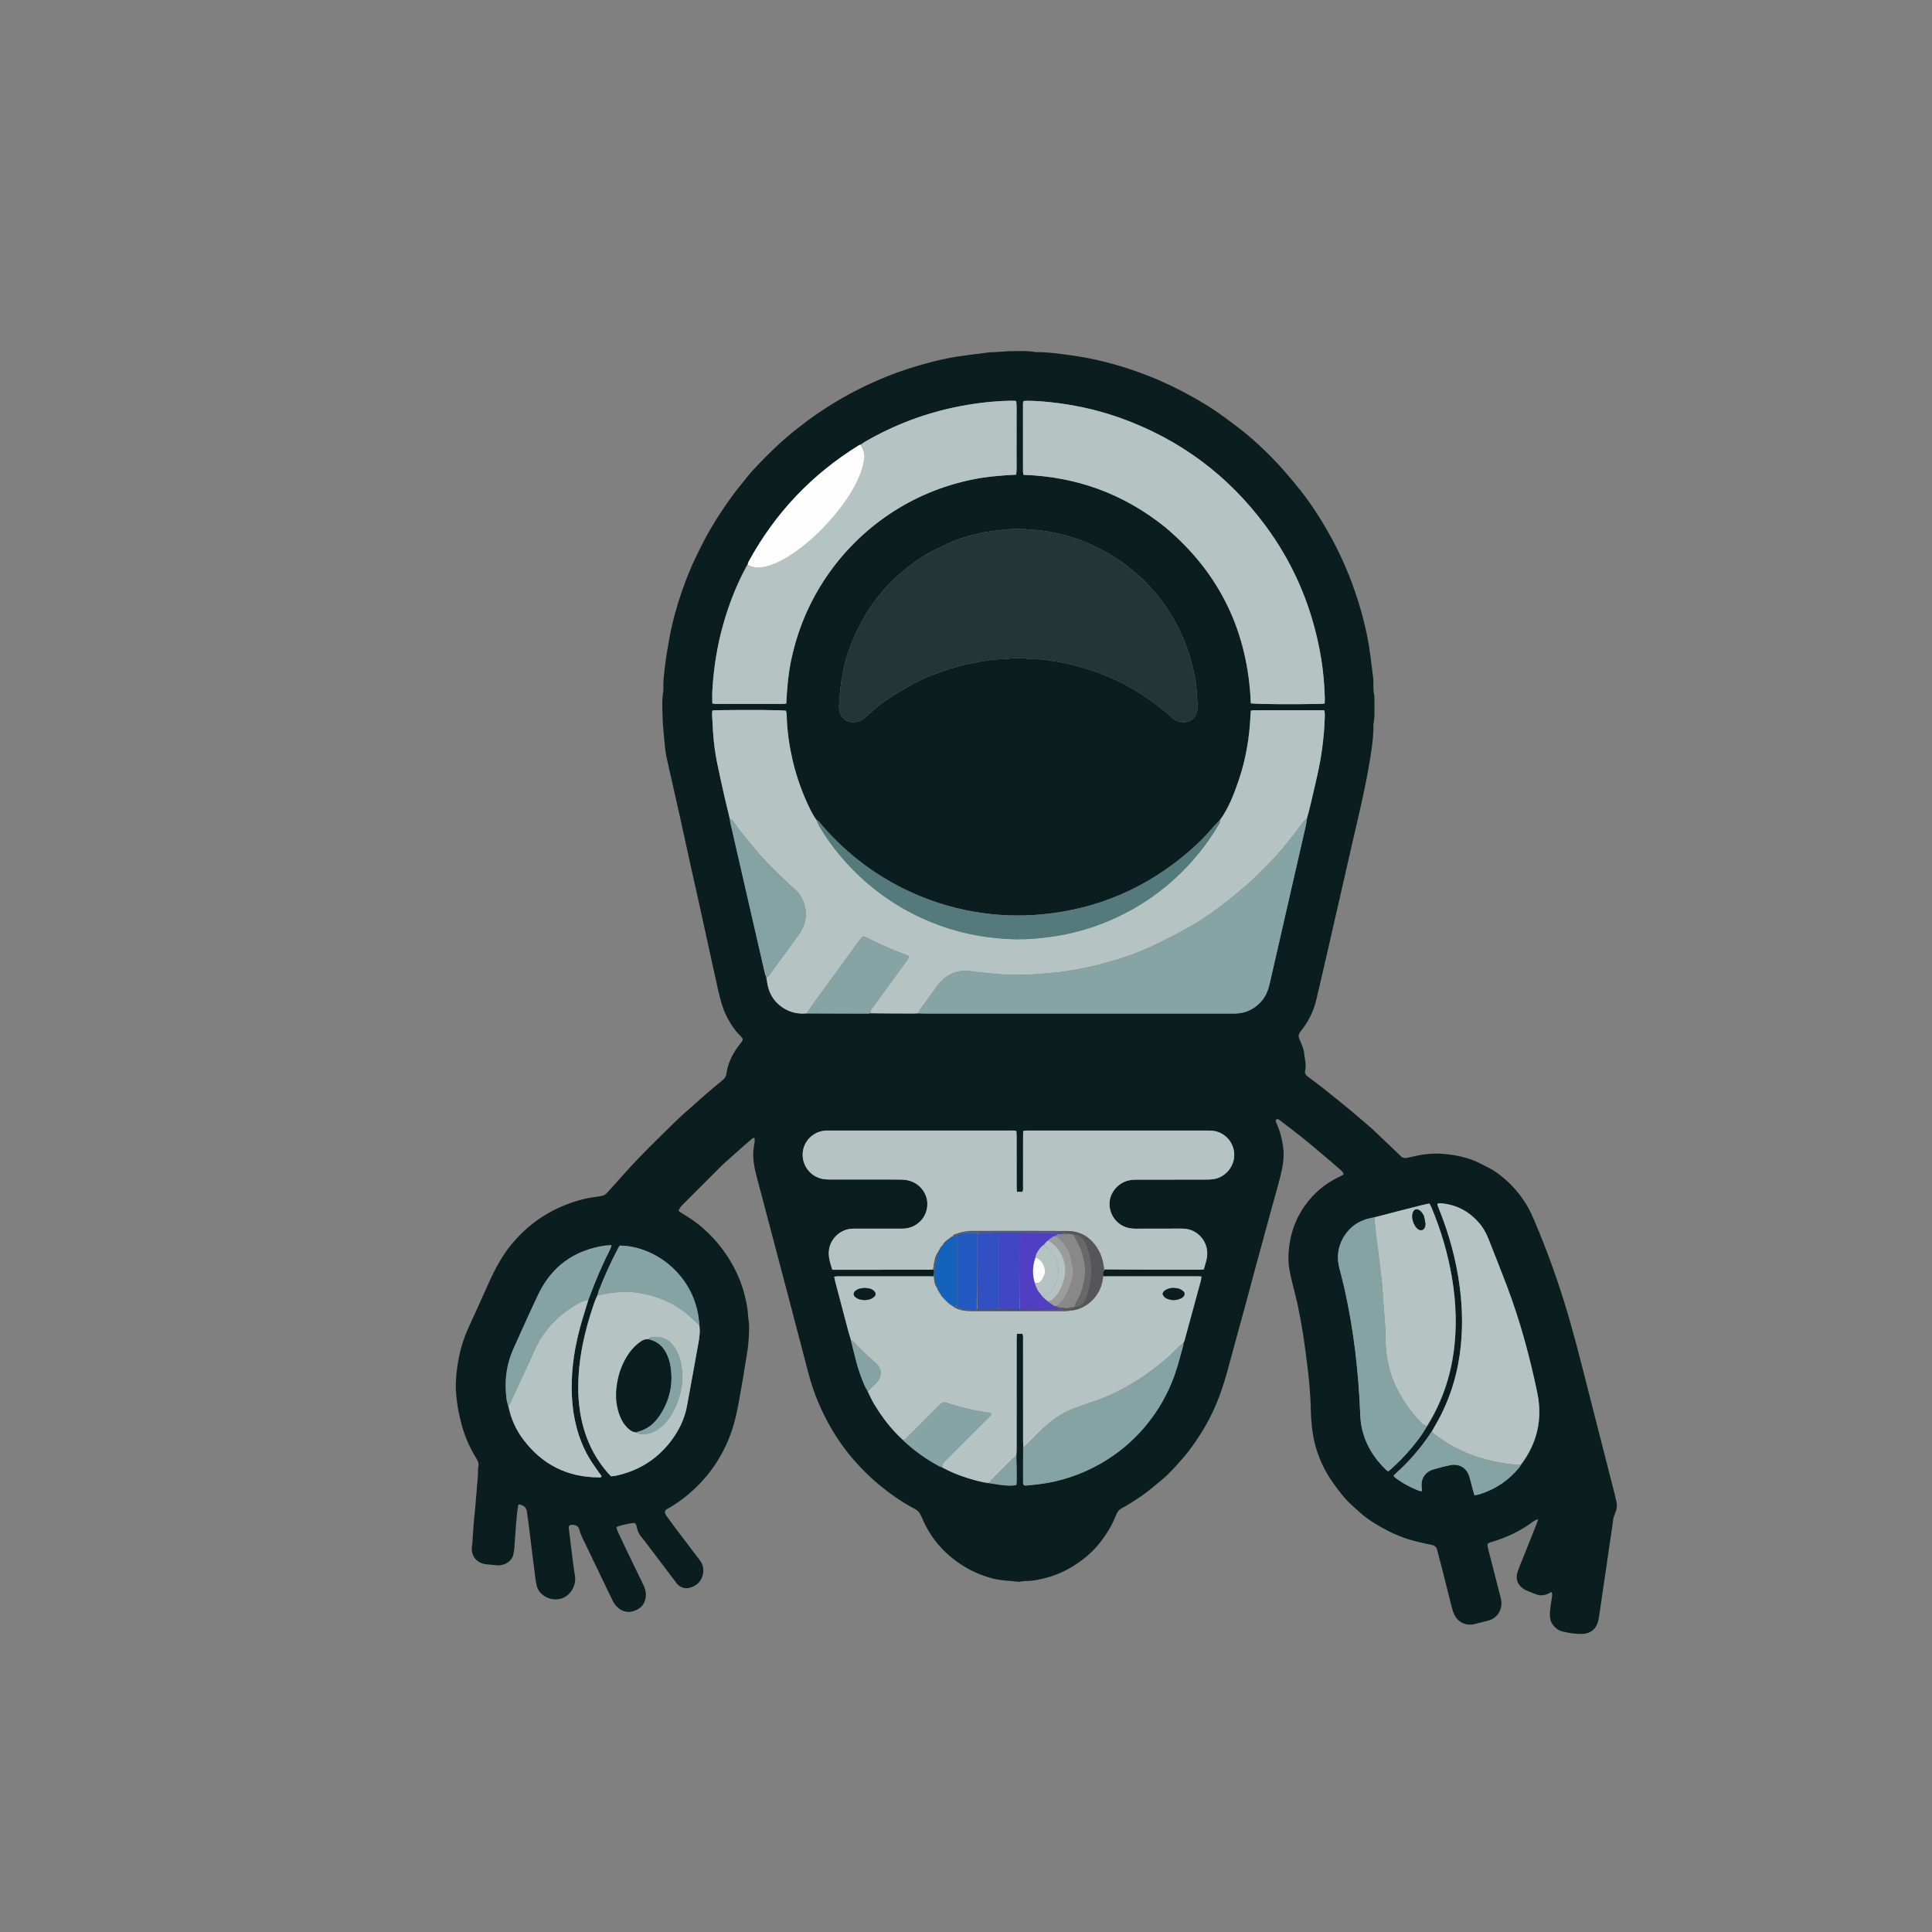 <svg width="7000" height="7000" viewBox="0 0 7000 7000" fill="none" xmlns="http://www.w3.org/2000/svg">
<rect x="0" y="0" width="7000" height="7000" fill="#808080" stroke="none"/>
<g clip-path="url(#clip0_1_2)">
<path d="M5571.95 5503.93C5566.1 5506.99 5559.7 5509.31 5554.49 5513.22C5509.15 5547.28 5458.62 5570.64 5404.58 5586.93C5401.4 5587.89 5398.1 5588.61 5395.09 5589.95C5391.1 5591.74 5388.74 5595.19 5389.43 5599.55C5390.48 5606.11 5392.04 5612.61 5393.69 5619.06C5407.21 5672 5420.82 5724.92 5434.37 5777.85C5436.02 5784.31 5437.81 5790.75 5438.98 5797.3C5444.8 5829.77 5426.18 5863.56 5391.23 5872.12C5374.4 5876.23 5357.66 5880.7 5340.79 5884.67C5313.01 5891.2 5284.86 5879.13 5271.36 5854.01C5266.37 5844.74 5262.93 5834.39 5260.28 5824.15C5247.95 5776.4 5236.21 5728.5 5224.11 5680.69C5218.71 5659.38 5212.63 5638.23 5207.51 5616.86C5204.86 5605.8 5198.98 5600.01 5187.66 5597.65C5162.91 5592.47 5138.16 5586.97 5113.82 5580.15C5075.16 5569.33 5038.68 5552.93 5003.85 5533.04C4977.79 5518.15 4952.17 5502.28 4929.88 5482.13C4910.7 5464.8 4890.56 5448.66 4873.41 5428.74C4854.19 5406.42 4836.61 5383.2 4820.44 5358.73C4793.35 5317.71 4774.26 5273.14 4762.69 5225.49C4756.41 5199.63 4753.33 5173.28 4751.21 5146.59C4748.99 5118.64 4749.21 5090.71 4747.47 5062.83C4745.57 5032.32 4743.1 5001.8 4739.58 4971.43C4734.59 4928.48 4729.02 4885.58 4722.55 4842.83C4717.27 4807.96 4711 4773.2 4703.89 4738.66C4697.72 4708.67 4690.07 4678.96 4682.51 4649.28C4674.44 4617.56 4667.35 4585.59 4668.26 4552.75C4670.19 4483.03 4690.12 4418.97 4732.02 4362.58C4762.74 4321.23 4801.16 4288.92 4847.56 4266.23C4854.63 4262.77 4862.34 4260.19 4868.58 4254.08C4865.33 4244.25 4857.11 4239.12 4850.41 4233.11C4834.09 4218.43 4817.26 4204.31 4800.48 4190.15C4774.54 4168.26 4748.8 4146.1 4722.34 4124.85C4695.35 4103.17 4667.58 4082.45 4640.14 4061.32C4637.51 4059.29 4635.02 4056.82 4632.04 4055.55C4629.93 4054.66 4626.42 4054.53 4624.77 4055.75C4623.11 4056.97 4621.89 4060.54 4622.4 4062.61C4623.49 4067.07 4625.79 4071.24 4627.63 4075.52C4638.44 4100.75 4644.94 4126.85 4648.9 4154.22C4654.6 4193.68 4647 4231.1 4637.45 4268.52C4628.39 4304.02 4617.98 4339.18 4608.31 4374.53C4588.8 4445.86 4569.33 4517.21 4549.95 4588.58C4539.65 4626.52 4529.68 4664.55 4519.36 4702.48C4500.48 4771.92 4481.34 4841.29 4462.52 4910.74C4450.5 4955.12 4439.12 4999.67 4423.71 5043.07C4404.67 5096.65 4380.54 5147.68 4349.8 5195.64C4331.08 5224.86 4311.62 5253.59 4288.89 5279.69C4264.02 5308.25 4239.23 5336.84 4209.87 5361.45C4183.81 5383.3 4158.03 5405.32 4129.84 5424.35C4114.4 5434.78 4098.48 5444.5 4082.75 5454.5C4081.06 5455.57 4079.2 5456.35 4077.45 5457.31C4050.69 5471.91 4050.88 5471.99 4039.2 5500.02C4026.05 5531.59 4007.97 5560.18 3987.07 5587.24C3958.94 5623.65 3924.28 5652.41 3885.37 5676.22C3846.91 5699.74 3805.22 5715.25 3760.87 5723.61C3746.44 5726.33 3732.03 5728.64 3717.25 5728.26C3711.97 5728.12 3706.66 5729.14 3701.37 5729.73C3697.41 5730.18 3693.34 5731.7 3689.53 5731.18C3657.94 5726.89 3625.78 5727.35 3594.66 5718.78C3561.67 5709.7 3530.15 5697.14 3500.7 5679.93C3458.95 5655.54 3422.38 5625.05 3392 5586.95C3368.87 5557.94 3351.5 5525.88 3337.17 5492.11C3332.1 5480.19 3325.06 5472.56 3313.74 5466.64C3266.94 5442.16 3224.15 5411.78 3183.43 5378.12C3153.51 5353.38 3126.08 5326.07 3100.37 5297.37C3065.7 5258.67 3035.46 5216.36 3009.4 5171.14C2992.39 5141.61 2977.53 5111.1 2964.27 5079.82C2949.43 5044.81 2937.63 5008.7 2928.03 4971.88C2905.18 4884.19 2882.27 4796.51 2859.25 4708.86C2840.8 4638.62 2822.15 4568.43 2803.61 4498.2C2784.72 4426.69 2765.82 4355.19 2747.02 4283.66C2742.45 4266.27 2737.38 4248.94 2734.15 4231.3C2731.16 4215 2728.86 4198.3 2728.93 4181.78C2729 4165.94 2732.62 4150.13 2734.38 4134.28C2734.78 4130.71 2733.93 4127 2733.59 4122.63C2730.31 4123.38 2728 4123.23 2726.72 4124.31C2714.5 4134.58 2702.33 4144.93 2690.38 4155.52C2667.97 4175.38 2645.71 4195.41 2623.41 4215.4C2619.94 4218.51 2616.51 4221.68 2613.21 4224.98C2567.48 4270.69 2521.77 4316.43 2476.06 4362.16C2469.03 4369.2 2462 4376.23 2458.74 4387.2C2461.98 4389.59 2464.92 4392.14 2468.2 4394.13C2495.57 4410.75 2522.58 4428.06 2546.51 4449.34C2571.9 4471.93 2595.42 4496.46 2615.93 4523.77C2665.31 4589.56 2696.78 4662.82 2708.4 4744.37C2710.27 4757.51 2710.25 4770.93 2712.33 4784.02C2715.71 4805.26 2713.78 4826.23 2712.86 4847.52C2711.67 4875.02 2706.91 4901.78 2702.58 4928.67C2694.02 4981.91 2685.17 5035.12 2675.34 5088.14C2666.09 5138 2653.34 5186.81 2631.9 5233.27C2611.35 5277.81 2585.59 5318.88 2553.57 5355.66C2516.63 5398.1 2473.98 5434.28 2425.27 5462.93C2424.12 5463.6 2422.98 5464.32 2421.78 5464.87C2407.5 5471.42 2405.16 5479.04 2415.51 5493.41C2430.7 5514.48 2446.33 5535.24 2461.98 5555.98C2486.85 5588.95 2512.02 5621.69 2536.83 5654.71C2557.6 5682.36 2549.11 5725.83 2519.55 5743.92C2515.03 5746.68 2510.11 5748.92 2505.15 5750.82C2484.81 5758.59 2465.41 5753.38 2451.39 5736.53C2449.27 5733.98 2447.54 5731.09 2445.53 5728.44C2408.54 5679.58 2371.54 5630.72 2334.5 5581.9C2332.09 5578.71 2329.47 5575.68 2326.84 5572.67C2317.48 5561.94 2310.67 5549.95 2307.86 5535.79C2306.58 5529.32 2305.39 5522.6 2299.78 5518.1C2285.71 5517.8 2247.05 5526.21 2233.31 5532.84C2234.37 5536.89 2234.9 5541.47 2236.72 5545.46C2246.72 5567.26 2256.89 5588.98 2267.28 5610.59C2288.35 5654.42 2309.57 5698.18 2330.8 5741.93C2337.01 5754.73 2341.02 5767.92 2339.94 5782.37C2338.01 5808.21 2325.1 5825.95 2301.01 5835.43C2278.52 5844.29 2257.91 5841.03 2239.42 5825.38C2230.64 5817.95 2224.18 5808.84 2219.2 5798.41C2200.86 5759.91 2182.21 5721.56 2163.69 5683.14C2145.46 5645.33 2127.11 5607.57 2109.13 5569.63C2105.15 5561.24 2101.59 5552.44 2099.4 5543.45C2095.76 5528.6 2086.17 5523.82 2068.76 5524.8C2064.34 5525.05 2061.49 5528.04 2061 5532.53C2060.71 5535.14 2060.94 5537.85 2061.26 5540.47C2066.28 5581.4 2071.28 5622.34 2076.47 5663.25C2078.39 5678.42 2080.44 5693.6 2083 5708.68C2088.32 5739.97 2072.39 5771.2 2047.77 5785.6C2007.54 5809.13 1952.76 5785.35 1943.93 5742.75C1940.29 5725.2 1938.43 5707.28 1936.09 5689.49C1932.45 5661.79 1929.07 5634.06 1925.64 5606.33C1922.38 5579.93 1919.29 5553.5 1915.95 5527.1C1913.78 5509.95 1911.39 5492.83 1908.89 5475.72C1906.46 5459.05 1894.56 5453.48 1880.68 5450.49C1878.92 5452.43 1877.42 5453.3 1877.28 5454.36C1875.46 5467.53 1873.6 5480.7 1872.22 5493.93C1870.71 5508.47 1869.51 5523.05 1868.47 5537.64C1866.81 5560.86 1865.55 5584.11 1863.81 5607.32C1863.27 5614.59 1861.71 5621.77 1860.66 5629C1856.75 5655.74 1828.1 5673.74 1801.25 5671.49C1788 5670.38 1774.77 5669.06 1761.55 5667.64C1727.18 5663.94 1704.9 5637.52 1709.99 5600.31C1710.44 5597.01 1711.33 5593.75 1711.55 5590.45C1713.14 5567.22 1714.31 5543.96 1716.21 5520.76C1718.1 5497.57 1720.71 5474.45 1722.93 5451.29C1723.44 5445.99 1723.54 5440.65 1724 5435.34C1724.9 5424.75 1725.97 5414.17 1726.89 5403.58C1727.35 5398.27 1727.53 5392.94 1727.98 5387.64C1728.89 5377.04 1729.97 5366.47 1730.83 5355.87C1731.36 5349.23 1731.69 5342.58 1731.98 5335.93C1732.27 5329.27 1731.22 5322.31 1732.83 5316.01C1735.94 5303.92 1732.29 5294.53 1725.95 5284.28C1702.35 5246.11 1684.27 5205.28 1672.64 5161.9C1666.62 5139.41 1661.39 5116.59 1657.79 5093.61C1652.53 5060.04 1649.77 5026.04 1652.51 4992.07C1656.6 4941.46 1665.78 4891.74 1683.54 4843.93C1687.94 4832.08 1692.91 4820.41 1698.08 4808.86C1707.04 4788.79 1716.45 4768.91 1725.52 4748.88C1741.44 4713.68 1757.11 4678.36 1773.12 4643.2C1795.27 4594.55 1820.39 4547.8 1854.97 4506.42C1926.85 4420.41 2017.9 4366.45 2126.67 4341.62C2138.97 4338.82 2151.66 4337.8 2164.16 4335.86C2169.41 4335.04 2174.61 4333.78 2179.88 4333.08C2189.11 4331.87 2195.45 4326.52 2201.41 4319.8C2223.05 4295.41 2245.14 4271.41 2266.8 4247.04C2322.65 4184.22 2383.58 4126.39 2443.21 4067.3C2466.82 4043.91 2492.38 4022.48 2517.12 4000.23C2529.99 3988.66 2542.87 3977.1 2556.01 3965.84C2576.73 3948.08 2597.45 3930.3 2618.65 3913.12C2626.47 3906.77 2630.56 3899.45 2631.97 3889.63C2637.11 3853.89 2652.13 3822.23 2673.07 3793.17C2678.13 3786.15 2683.64 3779.45 2688.75 3772.45C2691.88 3768.16 2691.56 3763.55 2688.3 3759.52C2684.96 3755.39 2681.34 3751.43 2677.51 3747.74C2661.46 3732.29 2650.16 3713.53 2639.09 3694.44C2618.7 3659.24 2609.45 3620.36 2600.63 3581.33C2591.09 3539.1 2581.91 3496.78 2572.63 3454.49C2558.91 3392.03 2545.31 3329.55 2531.54 3267.1C2522.79 3227.42 2513.72 3187.81 2504.98 3148.13C2491.07 3085.03 2477.41 3021.87 2463.44 2958.78C2453.65 2914.55 2443.5 2870.4 2433.53 2826.22C2426.93 2796.97 2419.91 2767.81 2413.97 2738.44C2410.95 2723.48 2409.47 2708.17 2408.05 2692.94C2405.29 2663.16 2401.91 2633.37 2400.91 2603.5C2399.84 2571.62 2397.73 2539.58 2402.81 2507.74C2403.54 2503.16 2404.03 2498.42 2403.76 2493.81C2402.24 2468.38 2406 2443.2 2408.81 2418.16C2412.89 2381.82 2419.12 2345.67 2425.79 2309.69C2436.63 2251.29 2452.51 2194.14 2472.16 2138.11C2487.16 2095.34 2503.88 2053.18 2523.99 2012.53C2540.23 1979.69 2556.49 1946.73 2575.06 1915.2C2595.33 1880.78 2617.3 1847.26 2640.32 1814.61C2661.4 1784.71 2684.45 1756.17 2707.45 1727.69C2720.81 1711.14 2735.45 1695.58 2750.15 1680.16C2766.7 1662.8 2783.8 1645.94 2800.95 1629.16C2829.52 1601.19 2860.03 1575.42 2891.34 1550.58C2935.25 1515.75 2981.28 1483.94 3029.36 1455.2C3087.78 1420.26 3148.68 1390.26 3211.8 1364.62C3267.52 1342 3324.72 1324.14 3382.92 1309.52C3421.02 1299.95 3459.6 1292.37 3498.67 1287.59C3527.06 1284.13 3555.38 1280.18 3583.77 1276.72C3590.36 1275.92 3597.09 1276.39 3603.74 1275.97C3617.66 1275.08 3631.58 1273.93 3645.5 1273C3651.48 1272.6 3657.48 1272.13 3663.46 1272.24C3692.73 1272.77 3722.12 1269.95 3751.2 1275.61C3753.13 1275.99 3755.19 1275.83 3757.18 1275.82C3797.92 1275.67 3838.06 1281.47 3878.3 1287.06C3921.25 1293.03 3963.76 1300.99 4005.73 1311.7C4073.64 1329.03 4139.71 1351.72 4204.05 1379.73C4257.95 1403.19 4309.68 1430.71 4360.06 1460.73C4387.5 1477.08 4413.9 1495.34 4439.78 1514.11C4468.33 1534.82 4496.4 1556.3 4523.45 1578.9C4550.52 1601.52 4576.16 1625.81 4601.17 1650.79C4640.35 1689.93 4676.08 1731.94 4710.58 1775.21C4739.35 1811.27 4765.11 1849.38 4789.07 1888.53C4833.33 1960.84 4870.57 2036.73 4899.84 2116.52C4914.32 2156.01 4927.14 2195.97 4937.68 2236.58C4949.06 2280.39 4958.86 2324.63 4964.29 2369.71C4967.71 2398.1 4971.66 2426.43 4975.17 2454.81C4975.9 2460.74 4975.84 2466.78 4975.95 2472.77C4976.22 2488.08 4975.48 2503.43 4979.06 2518.55C4979.97 2522.37 4979.87 2526.51 4979.76 2530.49C4978.9 2561.08 4982.44 2591.82 4976.47 2622.23C4976.09 2624.17 4976.19 2626.22 4976.19 2628.22C4976.42 2680.42 4967.28 2731.51 4958.42 2782.7C4943.2 2870.73 4922.03 2957.44 4901.96 3044.4C4884.29 3121 4866.92 3197.66 4849.41 3274.3C4835.01 3337.29 4820.69 3400.31 4806.2 3463.28C4793.8 3517.17 4781.49 3571.07 4768.61 3624.85C4758.68 3666.34 4739.28 3703.45 4712.72 3736.59C4705.02 3746.22 4703.24 3754.31 4708.3 3765.58C4715.65 3781.94 4723.05 3798.45 4725.2 3816.64C4727.68 3837.64 4733.8 3858.38 4728.7 3879.88C4726.62 3888.68 4730.9 3895.16 4737.93 3900.4C4756.63 3914.32 4775.45 3928.12 4793.71 3942.61C4826.56 3968.67 4859.28 3994.91 4891.59 4021.64C4918.26 4043.69 4944.25 4066.55 4970.53 4089.05C4971.54 4089.92 4972.52 4090.83 4973.48 4091.75C5004.84 4121.6 5036.19 4151.45 5067.54 4181.31C5069.95 4183.61 5072.37 4185.91 5074.66 4188.33C5081.25 4195.31 5089.37 4197.06 5098.45 4195.21C5103.67 4194.15 5108.84 4192.8 5114.02 4191.55C5149.82 4182.89 5186.1 4177.74 5222.92 4180.31C5271.74 4183.72 5319.31 4192.97 5363.43 4215.57C5382.99 4225.59 5403.04 4234.68 5421.14 4247.42C5464.76 4278.13 5500.53 4316.07 5528.75 4361.4C5542.22 4383.04 5552.31 4406.2 5562.19 4429.5C5602.03 4523.44 5636.85 4619.27 5667.24 4716.65C5683.51 4768.78 5698.13 4821.46 5712.28 4874.22C5729.02 4936.65 5744.45 4999.43 5760.46 5062.05C5777.3 5127.9 5794.15 5193.75 5811 5259.6C5824.04 5310.6 5837.13 5361.6 5850.11 5412.61C5852.4 5421.65 5854.03 5430.85 5856.36 5439.87C5860.4 5455.48 5857.64 5470.42 5851.28 5484.59C5846.84 5494.52 5844.73 5504.53 5843.57 5515.3C5841.28 5536.45 5837.43 5557.44 5834.36 5578.51C5829.47 5612.09 5824.75 5645.7 5819.86 5679.28C5816.79 5700.35 5813.49 5721.4 5810.4 5742.47C5805.57 5775.39 5800.87 5808.33 5796.01 5841.24C5794.45 5851.77 5793.29 5862.45 5790.65 5872.72C5785.81 5891.6 5775.73 5907.07 5757.12 5914.97C5750.54 5917.76 5743.11 5919.43 5735.97 5919.84C5711.17 5921.27 5686.86 5916.96 5662.78 5911.62C5650.12 5908.82 5639.29 5902.31 5630.67 5892.46C5621.62 5882.1 5616.39 5870.35 5615.81 5856.28C5614.9 5834.1 5619.02 5812.52 5622.37 5790.82C5623.49 5783.62 5625.24 5776.49 5621.9 5767.91C5617.96 5769.91 5614.61 5771.6 5611.26 5773.29C5595.53 5781.24 5579.53 5782.47 5563.03 5775.59C5552.58 5771.23 5541.89 5767.44 5531.47 5763C5526.62 5760.92 5521.76 5758.43 5517.61 5755.22C5496.54 5738.92 5490.34 5719.15 5499.18 5693.14C5505.18 5675.49 5512.69 5658.36 5519.61 5641.03C5535.68 5600.81 5551.84 5560.62 5567.85 5520.37C5569.56 5516.08 5570.55 5511.51 5572.21 5505.43C5572.54 5503.79 5572.53 5503.12 5572.53 5503.12L5571.95 5503.93ZM3384.32 4604C3384.22 4611.41 3384.12 4618.82 3380.48 4624.87C3377.83 4624.64 3375.19 4624.21 3372.54 4624.21C3259.99 4624.18 3147.44 4624.17 3034.89 4624.24C3031.17 4624.24 3027.45 4625.12 3022.46 4625.75C3023.95 4632.76 3024.95 4638.58 3026.44 4644.26C3042.34 4704.75 3058.24 4765.23 3074.33 4825.67C3077.05 4835.9 3080.64 4845.9 3083.5 4859.27C3089.57 4883.08 3095.54 4906.93 3101.75 4930.71C3109.99 4962.28 3120.59 4993.06 3133.93 5022.84C3136.61 5028.82 3140.19 5034.39 3143.78 5043.03C3151.87 5058.22 3159.3 5073.81 3168.16 5088.55C3196.64 5135.92 3230.04 5179.43 3272.39 5219C3311.92 5255.66 3355.3 5286.94 3402.88 5312.34C3405.73 5313.86 3408.88 5314.83 3414.13 5317.75C3443.06 5332.89 3473.25 5345.1 3504.39 5354.7C3530.37 5362.72 3556.44 5370.85 3586.43 5374.51C3640.39 5383.19 3662.39 5384.63 3682.29 5380.43C3682.66 5376.29 3683.38 5371.8 3683.43 5367.3C3683.58 5351.99 3683.65 5336.67 3683.45 5321.35C3683.26 5306.06 3682.71 5290.78 3683.12 5271.89C3683.24 5263.92 3683.47 5255.94 3683.47 5247.96C3683.5 5116.91 3683.48 4985.86 3683.52 4854.8C3683.52 4847.63 3683.93 4840.46 3684.18 4832.67C3691.97 4832.67 3698.29 4832.67 3704.38 4832.67C3708.26 4840.51 3706.69 4847.95 3706.7 4855.12C3706.81 4976.86 3706.76 5098.6 3706.82 5220.33C3706.82 5228.29 3707.36 5236.26 3706.86 5247.87C3706.85 5286.47 3706.76 5325.08 3706.9 5363.68C3706.93 5369.45 3705.26 5375.72 3710.52 5381.76C3712.98 5381.95 3716.25 5382.72 3719.38 5382.35C3745.13 5379.32 3771.09 5377.37 3796.55 5372.68C4011.09 5333.15 4186.4 5182.84 4257.47 4977.1C4269.18 4943.2 4277.57 4908.16 4287.39 4873.62C4287.9 4871.8 4287.38 4869.69 4288.73 4865.06C4289.68 4862.57 4290.83 4860.14 4291.53 4857.58C4311.4 4785.01 4331.25 4712.43 4350.98 4639.82C4352.16 4635.45 4352.26 4630.79 4353.06 4624.83C4345.59 4624.59 4339.1 4624.2 4332.6 4624.2C4227.28 4624.16 4121.97 4624.15 4016.65 4624.22C4010.02 4624.23 4003.39 4625.01 3996.34 4622.08C3996.58 4614.5 3994.36 4606.51 4003.82 4600.39C4117.8 4600.43 4231.79 4600.48 4345.77 4600.45C4350.93 4600.45 4356.09 4599.64 4361.66 4599.17C4364.82 4588.1 4367.85 4577.96 4370.58 4567.73C4371.77 4563.24 4372.5 4558.6 4373.16 4553.99C4379.27 4511.48 4354.23 4470.53 4313.71 4456.35C4302.18 4452.32 4290.34 4451.44 4278.27 4451.47C4224.28 4451.61 4170.29 4451.52 4116.3 4451.74C4103.5 4451.79 4091.02 4450.47 4078.95 4446.2C4041.32 4432.87 4017.33 4395.83 4020.25 4355.67C4023.03 4317.41 4054.32 4283.02 4093.38 4276.11C4103.15 4274.38 4113.28 4274.13 4123.24 4274.11C4203.23 4273.95 4283.21 4274.09 4363.2 4273.94C4374.51 4273.92 4385.94 4273.74 4397.09 4272.12C4437.09 4266.35 4469.31 4230.39 4471.72 4189.7C4474.18 4148.05 4447.37 4110.73 4407.31 4099.45C4396.19 4096.32 4384.98 4096.15 4373.64 4096.16C4169.01 4096.17 3964.37 4096.17 3759.74 4096.17C3746.41 4096.17 3733.07 4096.06 3719.75 4096.25C3715.94 4096.3 3712.14 4097.21 3707.22 4097.88C3707.06 4105.94 3706.8 4113.17 3706.79 4120.39C3706.76 4179.05 3706.84 4237.71 3706.68 4296.37C3706.66 4303.52 3708.45 4311.02 3704.17 4318.33C3697.96 4318.33 3691.67 4318.33 3684.33 4318.33C3684.02 4310.73 3683.53 4304.19 3683.53 4297.65C3683.47 4237.66 3683.52 4177.67 3683.45 4117.68C3683.44 4111.19 3682.85 4104.7 3682.51 4097.75C3673.58 4095.34 3665.61 4096.21 3657.77 4096.2C3441.8 4096.16 3225.84 4096.17 3009.87 4096.17C3004.54 4096.17 2999.2 4096.05 2993.88 4096.24C2947.39 4097.86 2910.01 4134.52 2908.23 4180.19C2906.37 4227.71 2942.1 4268.64 2989.35 4272.87C2997.3 4273.58 3005.33 4273.51 3013.32 4273.52C3093.31 4273.56 3173.3 4273.45 3253.28 4273.65C3264.57 4273.68 3276.03 4274.13 3287.09 4276.15C3327.84 4283.58 3359.03 4319.92 3359.94 4360.04C3361.05 4408.69 3324.42 4448.33 3275.33 4451.42C3268.02 4451.87 3260.67 4451.66 3253.34 4451.66C3199.35 4451.69 3145.36 4451.78 3091.37 4451.67C3045 4451.59 3001.36 4491.05 3002.78 4543.38C3003.31 4562.98 3009.52 4581.05 3015.66 4600.51C3022.97 4600.51 3029.55 4600.51 3036.13 4600.51C3144.78 4600.51 3253.43 4600.51 3362.08 4600.48C3368.07 4600.48 3374.06 4600.13 3381.73 4600.49C3381.73 4600.49 3383.5 4600.41 3384.32 4604ZM1841.38 5095.4C1850.88 5139.72 1869.24 5180.24 1896.47 5216.24C1964.39 5306.05 2054.86 5351.99 2167.76 5352.84C2171.93 5352.87 2177.37 5354.99 2179.87 5348.21C2176.85 5344.24 2173.44 5340.18 2170.48 5335.81C2157.79 5317.09 2144.05 5298.95 2132.84 5279.37C2094.36 5212.15 2076.42 5138.89 2072.3 5062.04C2067.96 4980.88 2078.09 4901.1 2098.29 4822.64C2108.07 4784.65 2120.28 4747.29 2132.65 4707.72C2138.75 4691.54 2144.62 4675.26 2151 4659.19C2157.63 4642.5 2164.55 4625.92 2171.72 4609.45C2178.61 4593.59 2186.19 4578.02 2193.09 4562.16C2200.16 4545.9 2210.45 4531.04 2215.73 4511.85C2206.99 4512.27 2199.72 4512.02 2192.63 4513.07C2080.93 4529.5 1999.22 4587.76 1950.41 4689.83C1919.41 4754.64 1890.42 4820.42 1860.78 4885.88C1838.39 4935.35 1829.27 4987.42 1832.9 5041.49C1834.04 5058.62 1834.68 5076.11 1841.38 5095.4ZM2533.76 4797.4C2522.9 4624.89 2375.8 4514.06 2245.45 4513.12C2243.27 4516.66 2240.63 4520.44 2238.51 4524.49C2212.29 4574.69 2188.96 4626.21 2168.48 4679.01C2166.82 4683.28 2166.04 4687.89 2163.01 4694.62C2159.93 4702.63 2156.62 4710.56 2153.81 4718.66C2127.03 4795.6 2106.59 4874 2098.7 4955.37C2093.02 5014.03 2093.42 5072.45 2104.32 5130.51C2118.62 5206.65 2149.49 5275.09 2200.11 5334.17C2204.4 5339.17 2209.08 5343.83 2213.83 5348.9C2220.26 5348.13 2226.26 5347.9 2232.03 5346.65C2312.58 5329.2 2378.89 5288.6 2429.35 5223.29C2459.46 5184.33 2480.74 5141.12 2489.45 5092.03C2502.93 5016 2517.65 4940.18 2530.82 4864.09C2534.43 4843.28 2537.53 4821.93 2533.76 4797.4ZM5171.36 5167.13C5247.04 5045.03 5276.85 4911.04 5274.07 4768.76C5273.14 4721.45 5268.36 4674.45 5260.41 4627.75C5245.59 4540.75 5220.68 4456.75 5186.66 4375.4C5184.66 4370.62 5181.88 4366.18 5178.93 4360.59C5169.26 4362.66 5160.18 4364.31 5151.25 4366.56C5118.98 4374.66 5086.74 4382.86 5054.54 4391.21C5029.46 4397.7 5004.45 4404.46 4976.22 4411C4967.81 4413.03 4959.26 4414.61 4951.02 4417.19C4920.19 4426.83 4894.69 4444.37 4875.88 4470.72C4849.15 4508.15 4841.58 4549.45 4852.69 4594.12C4859.12 4619.96 4866.13 4645.67 4871.93 4671.64C4905.25 4820.91 4922.42 4972.2 4928.43 5124.9C4929.06 5140.8 4930.62 5156.89 4933.92 5172.43C4946.92 5233.7 4978.68 5284.4 5023.73 5327.21C5025.47 5328.87 5028.03 5329.67 5030.42 5330.98C5063.02 5303.21 5092.25 5273.19 5118.8 5240.6C5137.29 5217.9 5155.34 5194.84 5171.36 5167.13ZM5185.43 5189.1C5148.89 5245.17 5105.62 5295.45 5055.68 5340.01C5053.36 5342.08 5051.51 5344.7 5049.33 5347.18C5051.21 5349.58 5052.15 5351.42 5053.63 5352.55C5081.25 5373.82 5111.58 5390.2 5144.26 5402.23C5146.31 5402.99 5148.89 5402.33 5152.24 5402.33C5151.64 5396.51 5151.07 5391.96 5150.71 5387.38C5148.25 5356.28 5163.9 5332.68 5193.73 5323.96C5213.51 5318.18 5233.46 5312.8 5253.62 5308.62C5287.16 5301.65 5314.68 5318.57 5324.29 5351.4C5328.78 5366.7 5332.25 5382.3 5336.35 5397.73C5338.02 5404.04 5340.13 5410.23 5342.44 5417.76C5349.27 5416.33 5355.13 5415.58 5360.69 5413.87C5418.95 5395.92 5467.11 5362.97 5505.55 5315.75C5507.18 5313.74 5508.16 5311.19 5511.58 5307.33C5570.05 5229.09 5589.48 5141.21 5569.83 5046.44C5542.64 4915.27 5507.58 4786.06 5460.16 4660.54C5438.28 4602.61 5415.2 4545.13 5392.51 4487.5C5383.64 4464.98 5371.38 4444.4 5355.05 4426.49C5318.4 4386.3 5273.08 4363.54 5218.61 4359.68C5215.02 4359.43 5210.66 4358.23 5207.59 4363.75C5209.13 4367.97 5210.77 4372.95 5212.74 4377.79C5250.27 4470.2 5276.38 4565.63 5289.15 4664.65C5299.68 4746.4 5300.52 4828.06 5288.63 4909.76C5275.03 5003.22 5244.65 5090.69 5196.08 5171.78C5193.03 5176.89 5190.42 5182.27 5185.43 5189.1ZM2705.19 2048.92C2668.67 2117.37 2640.92 2189.29 2619.96 2263.9C2598.26 2341.17 2585.9 2420 2581.07 2500.02C2580.12 2515.89 2580.93 2531.85 2580.93 2548.74C2585.61 2549.32 2590.11 2550.37 2594.6 2550.37C2675.24 2550.47 2755.89 2550.46 2836.53 2550.38C2840.28 2550.37 2844.04 2549.5 2848.87 2548.89C2851.42 2493.9 2856.04 2440.28 2867.47 2387.43C2878.9 2334.54 2894.89 2283.15 2916 2233.35C2937.39 2182.9 2963.54 2135.04 2994.32 2089.72C3024.74 2044.93 3059.12 2003.42 3097.51 1965.25C3135.91 1927.07 3177.58 1892.9 3222.54 1862.73C3267.48 1832.57 3314.92 1807.05 3364.82 1786.09C3415.31 1764.86 3467.47 1749.05 3521.07 1737.83C3573.89 1726.78 3627.53 1722.6 3681.98 1719.79C3684.48 1696.63 3682.93 1674.72 3683.21 1652.89C3683.49 1630.9 3683.27 1608.9 3683.27 1586.91C3683.27 1564.25 3683.52 1541.59 3683.2 1518.93C3682.9 1497.15 3684.59 1475.28 3682.12 1454.17C3679.64 1453.11 3678.48 1452.22 3677.27 1452.17C3671.96 1451.94 3666.63 1451.79 3661.31 1451.9C3600.56 1453.17 3540.42 1459.98 3480.72 1471.27C3357.81 1494.52 3242.46 1537.92 3134.19 1600.36C3129.1 1603.3 3124.54 1607.16 3116.87 1611.17C3115.06 1611.98 3113.12 1612.6 3111.44 1613.64C2941.75 1718.39 2809 1858.24 2713.25 2033.17C2710.75 2037.73 2709.55 2043.01 2705.19 2048.92ZM3331.37 3672.02C3338.7 3672.11 3346.03 3672.3 3353.36 3672.3C3721.92 3672.31 4090.49 3672.31 4459.05 3672.31C4464.39 3672.31 4469.72 3672.36 4475.05 3672.27C4511.66 3671.67 4542.28 3657.48 4567.27 3631.03C4584.69 3612.59 4594.25 3590.23 4599.85 3565.69C4643.58 3374.14 4687.52 3182.64 4731.29 2991.09C4733.05 2983.39 4733.77 2975.45 4736.09 2964.71C4740.72 2946 4745.69 2927.36 4749.91 2908.55C4764.47 2843.68 4781.6 2779.33 4790.23 2713.24C4795.57 2672.31 4799.52 2631.25 4800.05 2589.93C4800.11 2584.88 4799.22 2579.82 4798.7 2574.02C4793.51 2573.7 4789.6 2573.25 4785.7 2573.25C4705.15 2573.22 4624.61 2573.21 4544.07 2573.3C4540.26 2573.31 4536.45 2574.33 4532.16 2574.95C4531.69 2580.28 4531.12 2584.85 4530.93 2589.43C4527.46 2671 4514.26 2750.85 4487.73 2828.19C4470.44 2878.57 4451.56 2928.34 4417.87 2972.73C4411.53 2979.53 4404.94 2986.12 4398.9 2993.17C4371.54 3025.09 4342.14 3055.09 4310.45 3082.62C4156.4 3216.5 3977.97 3293.98 3774.44 3312.98C3710.53 3318.95 3646.66 3318.31 3582.99 3311.03C3501.22 3301.68 3421.84 3282.04 3345.3 3251.58C3238.36 3209.02 3142.05 3149.33 3057.23 3071.4C3028.28 3044.79 3000.85 3016.67 2975.37 2986.66C2970.79 2981.26 2967.57 2973.99 2958.03 2970.03C2950.04 2959.42 2943.18 2948.11 2937.28 2936.22C2908.72 2878.76 2886.89 2818.84 2872.21 2756.38C2860.61 2707.03 2853.07 2657.08 2850.84 2606.35C2850.38 2595.85 2850.93 2585.11 2847.51 2575.08C2829.24 2572.31 2707.04 2571.43 2595.51 2573.25C2590.99 2573.33 2586.48 2573.98 2581.02 2574.44C2580.62 2580.49 2579.78 2585.65 2580.02 2590.77C2580.99 2611.39 2582.16 2631.99 2583.51 2652.59C2586 2690.5 2590.97 2728.14 2598.56 2765.34C2607.22 2807.71 2616.69 2849.92 2626.28 2892.1C2632.03 2917.38 2638.69 2942.47 2644.38 2970.83C2644.83 2973.45 2645.16 2976.09 2645.76 2978.68C2663.85 3057.8 2681.97 3136.91 2700.1 3216.02C2723.87 3319.78 2747.64 3423.53 2771.52 3527.26C2772.53 3531.66 2774.67 3535.8 2776.07 3543.27C2779.06 3556.88 2781.07 3570.79 2785.26 3584.02C2793.3 3609.41 2808.33 3630.37 2829.77 3646.32C2857.7 3667.09 2889.11 3675.36 2927.43 3672.05C3000.34 3672.15 3073.26 3672.25 3146.17 3672.3C3148.13 3672.31 3150.1 3671.85 3155.78 3672.06C3207.77 3672.1 3259.76 3672.16 3311.75 3672.11C3317.06 3672.11 3322.36 3671.46 3331.37 3672.02ZM4158.78 2531.21C4165.88 2536.17 4173.08 2540.98 4180.06 2546.1C4203.69 2563.44 4226.51 2581.77 4248.08 2601.67C4252.87 2606.09 4258.77 2610.07 4264.88 2612.18C4297.98 2623.62 4327.43 2612.93 4337.37 2577.75C4340.71 2565.92 4340.27 2554.08 4338.54 2542.1C4337.49 2534.86 4336.21 2527.56 4336.25 2520.3C4336.41 2491.45 4331.43 2463.19 4325.49 2435.26C4310.12 2363.04 4283.97 2294.87 4245.84 2231.41C4221.72 2191.27 4193.33 2154.39 4161.68 2120.06C4146.36 2103.44 4129.77 2088.06 4112.29 2073.5C4087.18 2052.56 4061.45 2032.68 4033.55 2015.6C4002.25 1996.42 3969.74 1979.68 3935.86 1965.47C3908.13 1953.83 3879.74 1944.55 3850.58 1937.21C3815.64 1928.41 3780.51 1921.25 3744.4 1919.84C3740.41 1919.68 3736.43 1919.2 3732.45 1918.87C3721.2 1917.93 3709.96 1916.48 3698.69 1916.16C3666 1915.23 3633.66 1919.47 3601.27 1923.22C3560.7 1927.92 3521.5 1938.21 3482.67 1950.4C3450.07 1960.62 3419.87 1976.18 3389.3 1991.06C3339.74 2015.19 3295.64 2047.31 3254.81 2083.77C3213.94 2120.28 3178.26 2161.71 3148.3 2207.72C3120.95 2249.7 3098.93 2294.36 3080.86 2341.2C3054.4 2409.82 3044.17 2481.29 3040.09 2554.05C3039.79 2559.35 3039.87 2564.74 3040.39 2570.03C3042.33 2589.72 3058.32 2610.83 3075.6 2614.56C3095.95 2618.94 3115.38 2616.7 3131.8 2601.95C3143.19 2591.73 3154.73 2581.67 3166.32 2571.68C3188.55 2552.5 3212.15 2535.15 3237.11 2519.7C3253.52 2509.53 3270.34 2500.02 3286.86 2490.01C3316.6 2472 3348.03 2457.26 3380.4 2444.99C3422.72 2428.94 3465.57 2414.26 3510.17 2405.21C3553.93 2396.32 3597.64 2387.82 3642.54 2387.79C3648.5 2387.79 3654.46 2386.73 3660.39 2385.94C3680.31 2383.26 3700.2 2383.22 3720.12 2386.02C3726.7 2386.94 3733.36 2387.87 3739.97 2387.82C3772.77 2387.6 3804.98 2393.07 3837.05 2398.68C3862.58 2403.14 3887.92 2409.31 3912.87 2416.4C3962.29 2430.42 4010.67 2447.56 4056.7 2470.6C4091.29 2487.9 4124.52 2507.63 4158.78 2531.21ZM4222.89 1911.08C4420.89 2077.51 4521.8 2291.21 4531.96 2548.26C4550.79 2551.43 4679.24 2552.45 4784.78 2550.4C4789.3 2550.31 4793.82 2549.52 4799.58 2548.93C4799.74 2541.65 4800.13 2535.13 4799.97 2528.63C4798.36 2465.21 4791.17 2402.37 4778.44 2340.27C4745.72 2180.65 4681.61 2034.71 4584.47 1903.82C4449.33 1721.71 4274.92 1591.98 4061.37 1515.14C3988.4 1488.88 3913.34 1471.18 3836.56 1460.96C3798.27 1455.86 3759.76 1452.29 3721.06 1451.98C3716.61 1451.95 3712.16 1452.93 3707.49 1453.47C3707.09 1457.81 3706.51 1461.08 3706.51 1464.35C3706.46 1545.64 3706.45 1626.94 3706.54 1708.23C3706.55 1712.01 3707.61 1715.79 3708.3 1720.44C3900.44 1726.93 4071.33 1789.11 4222.89 1911.08Z" fill="#0A1E20"/>
<path d="M2923.72 3671.23C2889.11 3675.36 2857.7 3667.09 2829.77 3646.32C2808.33 3630.37 2793.3 3609.41 2785.26 3584.02C2781.07 3570.79 2779.06 3556.88 2777.51 3541.44C2787.08 3536.45 2790.43 3528.63 2795.07 3522.36C2818.45 3490.76 2841.43 3458.87 2864.53 3427.07C2875.89 3411.44 2887.81 3396.18 2898.4 3380.05C2919.27 3348.29 2925.5 3313.95 2914.3 3277.02C2907.97 3256.15 2897.6 3237.62 2881.26 3223.16C2844.81 3190.9 2810.07 3156.89 2776.31 3121.88C2762 3107.03 2748.1 3091.7 2734.96 3075.8C2708.66 3043.98 2681.88 3012.52 2658.68 2978.26C2655.32 2973.29 2651.67 2968.39 2644.94 2967.64C2638.69 2942.47 2632.03 2917.38 2626.28 2892.1C2616.69 2849.92 2607.22 2807.71 2598.56 2765.34C2590.97 2728.14 2586 2690.5 2583.51 2652.59C2582.16 2631.99 2580.99 2611.39 2580.02 2590.77C2579.78 2585.65 2580.62 2580.49 2581.02 2574.44C2586.48 2573.98 2590.99 2573.33 2595.51 2573.25C2707.04 2571.43 2829.24 2572.31 2847.51 2575.08C2850.93 2585.11 2850.38 2595.85 2850.84 2606.35C2853.07 2657.08 2860.62 2707.03 2872.21 2756.38C2886.89 2818.85 2908.72 2878.76 2937.28 2936.22C2943.18 2948.11 2950.04 2959.42 2958.62 2972.62C2962.17 2981.15 2964.78 2987.29 2968.13 2992.99C3000.74 3048.41 3039.79 3098.99 3084.38 3145.21C3163.13 3226.85 3254.75 3290.12 3358.93 3334.94C3461.86 3379.22 3569.65 3401.09 3681.55 3403.08C3717.59 3403.72 3753.44 3400.81 3789.21 3396.69C3884.16 3385.77 3974.54 3359.14 4060.28 3317.1C4167.12 3264.71 4258.72 3192.67 4335.2 3101.51C4363.95 3067.24 4389.91 3030.93 4412.66 2992.37C4416.3 2986.2 4421.64 2980.54 4420.61 2972.43C4451.56 2928.34 4470.44 2878.57 4487.73 2828.19C4514.26 2750.85 4527.46 2671 4530.93 2589.43C4531.12 2584.85 4531.69 2580.28 4532.16 2574.95C4536.45 2574.33 4540.26 2573.31 4544.07 2573.3C4624.61 2573.21 4705.15 2573.22 4785.7 2573.25C4789.6 2573.25 4793.51 2573.7 4798.7 2574.02C4799.22 2579.82 4800.11 2584.88 4800.05 2589.93C4799.52 2631.25 4795.57 2672.31 4790.23 2713.24C4781.6 2779.33 4764.47 2843.68 4749.91 2908.55C4745.69 2927.36 4740.72 2946 4734.21 2966.4C4728.5 2971.66 4724.1 2974.79 4720.94 2978.88C4708.35 2995.21 4696.43 3012.07 4683.73 3028.32C4656.25 3063.44 4627.97 3097.92 4596.37 3129.47C4568.12 3157.68 4540.98 3187.05 4509.91 3212.35C4488.77 3229.57 4468.39 3247.76 4446.9 3264.53C4396.98 3303.48 4345.08 3339.68 4289.23 3369.69C4249.97 3390.79 4210.3 3411.31 4169.87 3430.06C4122.13 3452.21 4072.41 3469.6 4021.73 3483.89C3981.38 3495.27 3940.82 3505.86 3899.34 3512.66C3869.14 3517.61 3839.04 3522.98 3808.46 3525.17C3779.3 3527.25 3750.19 3530.87 3721.01 3531.46C3684.47 3532.2 3647.93 3532.78 3611.32 3528.84C3584.92 3526 3558.38 3524.2 3532.02 3520.61C3518.88 3518.81 3505.48 3516.1 3492.41 3517C3452.99 3519.72 3421.33 3537.93 3397.78 3569.59C3376.73 3597.89 3356.13 3626.54 3335.62 3655.23C3332.22 3659.99 3330.28 3665.79 3327.67 3671.1C3322.36 3671.46 3317.06 3672.11 3311.75 3672.11C3259.76 3672.16 3207.77 3672.1 3153.98 3670.42C3154.06 3664.6 3155.32 3659.99 3157.93 3656.33C3175.32 3631.96 3192.95 3607.77 3210.58 3583.57C3236.45 3548.1 3262.44 3512.7 3288.23 3477.16C3290.45 3474.11 3291.6 3470.27 3293.55 3466.16C3290.11 3463.89 3287.61 3461.6 3284.66 3460.41C3274.8 3456.42 3264.69 3453.05 3254.83 3449.02C3215.41 3432.92 3176.35 3416.01 3138.55 3396.32C3128.57 3391.12 3125.43 3391.81 3118.25 3400.89C3113.3 3407.15 3108.68 3413.68 3103.98 3420.13C3051.9 3491.66 2999.76 3563.15 2947.83 3634.8C2939.3 3646.58 2931.73 3659.07 2923.72 3671.23Z" fill="#B5C3C3"/>
<path d="M4157.58 2530.41C4124.52 2507.63 4091.29 2487.9 4056.7 2470.6C4010.67 2447.56 3962.29 2430.42 3912.87 2416.4C3887.92 2409.31 3862.58 2403.14 3837.05 2398.68C3804.98 2393.07 3772.77 2387.6 3739.97 2387.82C3733.36 2387.87 3726.7 2386.94 3720.12 2386.02C3700.2 2383.22 3680.31 2383.26 3660.39 2385.94C3654.46 2386.73 3648.5 2387.79 3642.54 2387.79C3597.64 2387.82 3553.93 2396.32 3510.17 2405.21C3465.57 2414.26 3422.72 2428.94 3380.4 2444.99C3348.03 2457.26 3316.6 2472 3286.86 2490.01C3270.34 2500.02 3253.52 2509.53 3237.11 2519.7C3212.15 2535.15 3188.55 2552.5 3166.32 2571.68C3154.73 2581.67 3143.19 2591.73 3131.8 2601.95C3115.38 2616.7 3095.95 2618.94 3075.6 2614.56C3058.32 2610.83 3042.33 2589.72 3040.39 2570.03C3039.87 2564.74 3039.79 2559.35 3040.09 2554.05C3044.17 2481.29 3054.4 2409.82 3080.86 2341.2C3098.93 2294.36 3120.95 2249.7 3148.3 2207.72C3178.26 2161.71 3213.94 2120.28 3254.81 2083.77C3295.64 2047.31 3339.74 2015.19 3389.3 1991.06C3419.87 1976.18 3450.07 1960.62 3482.67 1950.4C3521.5 1938.21 3560.7 1927.92 3601.27 1923.22C3633.66 1919.47 3666 1915.23 3698.69 1916.16C3709.96 1916.48 3721.2 1917.93 3732.45 1918.87C3736.43 1919.2 3740.41 1919.68 3744.4 1919.84C3780.51 1921.25 3815.64 1928.41 3850.58 1937.21C3879.74 1944.55 3908.13 1953.83 3935.86 1965.47C3969.74 1979.68 4002.25 1996.42 4033.55 2015.6C4061.45 2032.68 4087.18 2052.56 4112.29 2073.5C4129.77 2088.06 4146.36 2103.44 4161.68 2120.06C4193.33 2154.39 4221.72 2191.27 4245.84 2231.41C4283.97 2294.87 4310.12 2363.04 4325.49 2435.26C4331.43 2463.19 4336.41 2491.45 4336.25 2520.3C4336.21 2527.56 4337.49 2534.86 4338.54 2542.1C4340.27 2554.08 4340.71 2565.92 4337.37 2577.75C4327.43 2612.93 4297.98 2623.62 4264.88 2612.18C4258.77 2610.07 4252.87 2606.09 4248.08 2601.67C4226.51 2581.77 4203.69 2563.44 4180.06 2546.1C4173.08 2540.98 4165.88 2536.17 4157.58 2530.41Z" fill="#233537"/>
<path d="M3083.83 4856.01C3080.64 4845.9 3077.05 4835.9 3074.33 4825.67C3058.24 4765.23 3042.34 4704.75 3026.44 4644.26C3024.95 4638.58 3023.95 4632.76 3022.46 4625.75C3027.45 4625.12 3031.17 4624.24 3034.89 4624.24C3147.44 4624.17 3259.99 4624.18 3372.54 4624.21C3375.19 4624.21 3377.83 4624.64 3382.24 4625.42C3384.01 4625.97 3383.75 4625.91 3383.52 4627.67C3385.09 4643.14 3386.94 4656.83 3395.91 4668.12C3395.96 4668 3395.71 4667.98 3395.65 4669.35C3398.35 4675.23 3401.12 4679.73 3403.93 4684.13C3403.98 4684.01 3403.73 4684.01 3403.84 4685.19C3405.23 4687.02 3406.51 4687.68 3407.84 4688.21C3407.9 4688.1 3407.64 4688.11 3407.4 4689.37C3408.74 4692.51 3410.32 4694.38 3411.94 4696.13C3411.98 4696.02 3411.73 4696.03 3411.89 4697.16C3413.32 4698.97 3414.58 4699.64 3415.89 4700.19C3415.93 4700.07 3415.68 4700.13 3415.74 4701.32C3417.13 4703.13 3418.47 4703.73 3419.86 4704.22C3419.92 4704.09 3419.66 4704.18 3419.63 4705.42C3420.99 4707.23 3422.39 4707.79 3423.84 4708.23C3423.9 4708.1 3423.64 4708.21 3423.57 4709.46C3424.94 4711.27 3426.36 4711.81 3427.84 4712.23C3427.9 4712.1 3427.64 4712.21 3427.58 4713.46C3428.95 4715.26 3430.37 4715.81 3431.85 4716.22C3431.9 4716.08 3431.64 4716.22 3431.62 4717.44C3433.01 4719.22 3434.43 4719.77 3435.89 4720.2C3435.92 4720.07 3435.68 4720.18 3435.78 4721.34C3437.23 4723.1 3438.58 4723.69 3439.95 4724.17C3439.96 4724.04 3439.74 4724.15 3440.23 4725.37C3443.11 4727.2 3445.49 4727.8 3447.87 4728.27C3447.87 4728.13 3447.63 4728.26 3447.63 4729.47C3449.07 4731.21 3450.51 4731.75 3451.97 4732.16C3451.98 4732.04 3451.76 4732.15 3452.47 4733.38C3473.7 4747.44 3496.53 4750.33 3520.08 4750.33C3633.01 4750.31 3745.94 4750.36 3858.87 4750.25C3866.13 4750.24 3873.38 4749.1 3882.24 4748.62C3943.86 4741.28 3993.14 4687.45 3996.76 4625.43C4003.39 4625.01 4010.02 4624.23 4016.65 4624.22C4121.97 4624.15 4227.28 4624.16 4332.6 4624.2C4339.1 4624.2 4345.59 4624.59 4353.06 4624.83C4352.26 4630.79 4352.16 4635.45 4350.98 4639.82C4331.25 4712.43 4311.4 4785.01 4291.53 4857.58C4290.83 4860.14 4289.68 4862.57 4286.71 4866.62C4279.08 4872.81 4273.19 4877.14 4267.94 4882.13C4254.92 4894.53 4242.77 4907.91 4229.21 4919.69C4195 4949.42 4159.03 4976.9 4120.61 5001.08C4075.93 5029.2 4029.31 5053.38 3979.67 5071.48C3955.89 5080.15 3931.75 5087.81 3908.02 5096.59C3891.8 5102.59 3875.43 5108.63 3860.16 5116.62C3826.32 5134.35 3796.37 5157.58 3769.5 5184.79C3754.06 5200.44 3738.52 5215.99 3722.82 5231.39C3718.1 5236.01 3712.72 5239.96 3707.65 5244.22C3707.36 5236.26 3706.82 5228.29 3706.82 5220.33C3706.76 5098.6 3706.81 4976.86 3706.7 4855.12C3706.69 4847.95 3708.26 4840.51 3704.38 4832.67C3698.29 4832.67 3691.97 4832.67 3684.18 4832.67C3683.93 4840.46 3683.52 4847.63 3683.52 4854.8C3683.48 4985.86 3683.5 5116.91 3683.47 5247.96C3683.47 5255.94 3683.24 5263.92 3681.48 5274.07C3676.79 5278.74 3673.49 5280.98 3670.71 5283.75C3644.54 5309.78 3618.42 5335.87 3592.41 5362.06C3589.2 5365.29 3586.68 5369.22 3583.84 5372.83C3556.44 5370.85 3530.37 5362.72 3504.39 5354.7C3473.25 5345.1 3443.06 5332.89 3413.01 5315.45C3413.77 5309.02 3415.09 5304.47 3417.7 5300.87C3420.79 5296.6 3424.96 5293.12 3428.72 5289.36C3479.05 5239.04 3529.41 5188.77 3579.66 5138.38C3584.19 5133.84 3590.06 5130.14 3592.16 5122.3C3584.82 5118.3 3577.09 5117.24 3569.37 5116.18C3525.77 5110.2 3483.2 5099.78 3441.36 5086.32C3416.71 5078.38 3418.17 5076.33 3398.1 5096.47C3362.88 5131.79 3327.58 5167.04 3292.25 5202.25C3286.2 5208.28 3280.84 5215.5 3271.32 5216.53C3230.04 5179.43 3196.64 5135.92 3168.16 5088.55C3159.3 5073.81 3151.87 5058.22 3144.74 5040.89C3156.61 5028.11 3168.31 5018.15 3178.22 5006.65C3194.77 4987.47 3196.56 4961.24 3176.67 4942.34C3170.9 4936.86 3165.49 4930.95 3159.36 4925.91C3135.26 4906.05 3113.42 4883.87 3092.09 4861.14C3089.95 4858.85 3086.61 4857.69 3083.83 4856.01ZM4216.67 4678.7C4213.81 4682.5 4210.86 4686.85 4213.34 4691.37C4215.77 4695.81 4219.08 4700.77 4223.32 4703.02C4242.02 4712.94 4261.29 4712.89 4280.38 4703.67C4282.71 4702.55 4284.81 4700.77 4286.69 4698.96C4293.28 4692.6 4293.81 4683.91 4286.9 4678.14C4281.98 4674.03 4275.95 4670.13 4269.83 4668.78C4252.04 4664.85 4234.34 4664.65 4216.67 4678.7ZM3109.29 4670.64C3105.41 4673.15 3100.96 4675.1 3097.76 4678.29C3091.22 4684.81 3091.64 4693.17 3098.69 4699.27C3102.15 4702.26 3106.29 4704.89 3110.57 4706.43C3125.5 4711.8 3140.73 4711.88 3155.55 4706.13C3160.33 4704.27 3164.82 4700.85 3168.5 4697.18C3173.68 4692.02 3173.27 4684.7 3168.48 4679.1C3163.02 4672.7 3155.7 4669.58 3147.72 4668.03C3135.78 4665.7 3123.86 4665.96 3109.29 4670.64Z" fill="#B5C3C3"/>
<path d="M3380.05 4599.94C3374.06 4600.13 3368.07 4600.48 3362.08 4600.48C3253.43 4600.51 3144.78 4600.51 3036.13 4600.51C3029.55 4600.51 3022.97 4600.51 3015.66 4600.51C3009.52 4581.05 3003.31 4562.98 3002.78 4543.38C3001.36 4491.05 3045 4451.59 3091.37 4451.67C3145.36 4451.78 3199.35 4451.69 3253.34 4451.66C3260.67 4451.66 3268.02 4451.87 3275.33 4451.42C3324.42 4448.33 3361.05 4408.69 3359.94 4360.04C3359.03 4319.92 3327.84 4283.58 3287.09 4276.15C3276.03 4274.13 3264.57 4273.68 3253.28 4273.65C3173.3 4273.45 3093.31 4273.56 3013.32 4273.52C3005.33 4273.51 2997.3 4273.58 2989.35 4272.87C2942.1 4268.64 2906.37 4227.71 2908.23 4180.19C2910.01 4134.52 2947.39 4097.86 2993.88 4096.24C2999.2 4096.05 3004.54 4096.17 3009.87 4096.17C3225.84 4096.17 3441.8 4096.16 3657.77 4096.2C3665.61 4096.21 3673.58 4095.34 3682.51 4097.75C3682.85 4104.7 3683.44 4111.19 3683.45 4117.68C3683.52 4177.67 3683.47 4237.66 3683.53 4297.65C3683.53 4304.19 3684.02 4310.73 3684.33 4318.33C3691.67 4318.33 3697.96 4318.33 3704.17 4318.33C3708.45 4311.02 3706.66 4303.52 3706.68 4296.37C3706.84 4237.71 3706.76 4179.05 3706.79 4120.39C3706.8 4113.17 3707.06 4105.94 3707.22 4097.88C3712.14 4097.21 3715.94 4096.3 3719.75 4096.25C3733.07 4096.06 3746.41 4096.17 3759.74 4096.17C3964.37 4096.17 4169.01 4096.17 4373.64 4096.16C4384.98 4096.15 4396.19 4096.32 4407.31 4099.45C4447.37 4110.73 4474.18 4148.05 4471.72 4189.7C4469.31 4230.39 4437.09 4266.35 4397.09 4272.12C4385.94 4273.74 4374.51 4273.92 4363.2 4273.94C4283.21 4274.09 4203.23 4273.95 4123.24 4274.11C4113.28 4274.13 4103.15 4274.38 4093.38 4276.11C4054.32 4283.02 4023.03 4317.41 4020.25 4355.67C4017.33 4395.83 4041.32 4432.87 4078.95 4446.2C4091.02 4450.47 4103.5 4451.79 4116.3 4451.74C4170.29 4451.52 4224.28 4451.61 4278.27 4451.47C4290.34 4451.44 4302.18 4452.32 4313.71 4456.35C4354.23 4470.53 4379.27 4511.48 4373.16 4553.99C4372.5 4558.6 4371.77 4563.24 4370.58 4567.73C4367.85 4577.96 4364.82 4588.1 4361.66 4599.17C4356.09 4599.64 4350.93 4600.45 4345.77 4600.45C4231.79 4600.48 4117.8 4600.43 4001.77 4598.5C3997.32 4576.06 3993.57 4555.81 3984.08 4537.2C3959.83 4489.65 3922.28 4460.62 3867.66 4460.23C3749.38 4459.38 3631.09 4459.9 3512.8 4460.09C3505.65 4460.1 3498.5 4462.12 3489.88 4463.14C3481.05 4465.35 3473.71 4467.62 3465.07 4470.26C3458.92 4472.53 3453.35 4473.5 3451.77 4479.78C3451.86 4479.89 3451.88 4479.6 3450.6 4479.23C3447.46 4480.51 3445.6 4482.16 3443.84 4483.88C3443.96 4483.94 3443.91 4483.69 3442.7 4483.75C3440.88 4485.13 3440.26 4486.44 3439.77 4487.82C3439.89 4487.88 3439.82 4487.6 3438.5 4487.38C3434.04 4490.1 3430.9 4493.03 3427.88 4495.98C3428.01 4496.01 3428 4495.76 3426.96 4496.07C3425.2 4497.58 3424.48 4498.79 3423.89 4500.01C3424.02 4500.02 3424 4499.76 3422.95 4500.07C3421.2 4501.6 3420.48 4502.81 3419.9 4504.03C3420.03 4504.02 3419.98 4503.77 3418.82 4504.36C3416.97 4507.24 3416.28 4509.54 3415.72 4511.86C3415.86 4511.87 3415.75 4511.62 3414.51 4511.56C3412.74 4512.96 3412.21 4514.42 3411.8 4515.9C3411.93 4515.93 3411.82 4515.69 3410.68 4515.82C3408.94 4517.3 3408.34 4518.65 3407.87 4520C3408 4520 3407.92 4519.76 3406.82 4520.38C3405.04 4523.32 3404.36 4525.64 3403.8 4527.95C3403.93 4527.95 3403.79 4527.73 3402.55 4528.19C3400.76 4531.07 3400.21 4533.51 3399.79 4535.94C3399.92 4535.94 3399.74 4535.74 3398.4 4536.26C3393.98 4544.11 3389.92 4551.21 3388.02 4558.84C3384.67 4572.37 3382.64 4586.22 3380.05 4599.94Z" fill="#B5C3C3"/>
<path d="M4221.8 1910.16C4071.33 1789.11 3900.44 1726.93 3708.3 1720.44C3707.61 1715.79 3706.55 1712.01 3706.54 1708.23C3706.45 1626.94 3706.46 1545.64 3706.51 1464.35C3706.51 1461.08 3707.09 1457.81 3707.49 1453.47C3712.16 1452.93 3716.61 1451.95 3721.06 1451.98C3759.76 1452.29 3798.27 1455.86 3836.56 1460.96C3913.34 1471.18 3988.4 1488.88 4061.37 1515.13C4274.92 1591.98 4449.33 1721.71 4584.47 1903.82C4681.61 2034.71 4745.72 2180.65 4778.44 2340.27C4791.17 2402.37 4798.36 2465.21 4799.97 2528.63C4800.13 2535.13 4799.74 2541.65 4799.58 2548.93C4793.82 2549.52 4789.3 2550.31 4784.78 2550.4C4679.24 2552.45 4550.79 2551.43 4531.96 2548.26C4521.8 2291.21 4420.89 2077.51 4221.8 1910.16Z" fill="#B5C3C3"/>
<path d="M3119.73 1610.59C3124.54 1607.16 3129.1 1603.3 3134.19 1600.36C3242.46 1537.92 3357.81 1494.52 3480.72 1471.27C3540.42 1459.98 3600.56 1453.17 3661.31 1451.9C3666.63 1451.79 3671.96 1451.94 3677.27 1452.17C3678.48 1452.22 3679.64 1453.11 3682.12 1454.17C3684.59 1475.28 3682.9 1497.15 3683.2 1518.93C3683.52 1541.59 3683.27 1564.25 3683.27 1586.91C3683.27 1608.9 3683.49 1630.9 3683.21 1652.89C3682.93 1674.72 3684.48 1696.63 3681.98 1719.79C3627.53 1722.6 3573.89 1726.78 3521.07 1737.83C3467.47 1749.05 3415.31 1764.86 3364.82 1786.09C3314.92 1807.05 3267.48 1832.57 3222.54 1862.73C3177.58 1892.9 3135.91 1927.07 3097.51 1965.25C3059.12 2003.42 3024.74 2044.93 2994.32 2089.72C2963.54 2135.04 2937.39 2182.9 2916 2233.35C2894.89 2283.15 2878.9 2334.54 2867.47 2387.43C2856.04 2440.28 2851.42 2493.9 2848.87 2548.89C2844.04 2549.5 2840.28 2550.37 2836.53 2550.38C2755.89 2550.46 2675.24 2550.47 2594.6 2550.37C2590.11 2550.37 2585.61 2549.32 2580.93 2548.74C2580.93 2531.85 2580.12 2515.89 2581.07 2500.02C2585.9 2420 2598.26 2341.17 2619.96 2263.9C2640.92 2189.29 2668.67 2117.37 2708.06 2048.34C2725.8 2054.13 2741.17 2058.23 2757.46 2055.89C2766.62 2054.56 2775.8 2052.66 2784.66 2049.97C2820.08 2039.24 2851.59 2020.72 2881.61 1999.59C2939.13 1959.09 2988.76 1910.14 3032.86 1855.6C3065.58 1815.14 3094.15 1771.95 3114.35 1723.63C3121.84 1705.72 3126.89 1687.19 3130.52 1668.21C3134.47 1647.61 3129.08 1628.72 3119.73 1610.59Z" fill="#B5C3C3"/>
<path d="M3329.52 3671.56C3330.28 3665.79 3332.22 3659.99 3335.62 3655.23C3356.13 3626.54 3376.73 3597.89 3397.78 3569.59C3421.33 3537.93 3452.99 3519.72 3492.41 3517C3505.48 3516.1 3518.88 3518.81 3532.02 3520.61C3558.38 3524.2 3584.92 3526 3611.32 3528.84C3647.93 3532.78 3684.47 3532.2 3721.01 3531.46C3750.19 3530.87 3779.3 3527.25 3808.46 3525.17C3839.04 3522.98 3869.14 3517.61 3899.34 3512.66C3940.82 3505.86 3981.38 3495.27 4021.73 3483.89C4072.41 3469.6 4122.13 3452.21 4169.87 3430.06C4210.3 3411.31 4249.97 3390.79 4289.23 3369.69C4345.08 3339.68 4396.98 3303.48 4446.9 3264.53C4468.39 3247.76 4488.77 3229.57 4509.91 3212.35C4540.98 3187.05 4568.12 3157.68 4596.37 3129.47C4627.97 3097.92 4656.25 3063.44 4683.73 3028.32C4696.43 3012.07 4708.35 2995.21 4720.94 2978.88C4724.1 2974.79 4728.5 2971.66 4733.65 2967.85C4733.77 2975.45 4733.05 2983.39 4731.29 2991.09C4687.52 3182.64 4643.58 3374.14 4599.85 3565.69C4594.25 3590.23 4584.69 3612.59 4567.27 3631.03C4542.28 3657.48 4511.66 3671.67 4475.05 3672.27C4469.72 3672.36 4464.39 3672.31 4459.05 3672.31C4090.49 3672.31 3721.92 3672.31 3353.36 3672.3C3346.03 3672.3 3338.7 3672.11 3329.52 3671.56Z" fill="#85A4A3"/>
<path d="M5187.61 5187.52C5190.42 5182.27 5193.03 5176.89 5196.08 5171.78C5244.65 5090.69 5275.03 5003.22 5288.63 4909.76C5300.52 4828.06 5299.68 4746.4 5289.15 4664.65C5276.38 4565.63 5250.27 4470.2 5212.74 4377.79C5210.77 4372.95 5209.13 4367.97 5207.59 4363.75C5210.66 4358.23 5215.02 4359.43 5218.61 4359.68C5273.08 4363.54 5318.4 4386.3 5355.05 4426.49C5371.38 4444.4 5383.64 4464.98 5392.51 4487.5C5415.2 4545.13 5438.28 4602.61 5460.16 4660.54C5507.58 4786.06 5542.64 4915.27 5569.83 5046.44C5589.48 5141.21 5570.05 5229.09 5508.72 5307.81C5489.39 5306.5 5472.85 5305.17 5456.46 5302.84C5389.53 5293.34 5325.84 5273.71 5266.31 5241.24C5238.27 5225.95 5211.47 5208.9 5187.61 5187.52Z" fill="#B5C3C3"/>
<path d="M4979.41 4411.1C5004.45 4404.46 5029.46 4397.7 5054.54 4391.21C5086.74 4382.86 5118.98 4374.66 5151.25 4366.56C5160.18 4364.31 5169.26 4362.66 5178.93 4360.59C5181.88 4366.18 5184.66 4370.62 5186.66 4375.4C5220.68 4456.75 5245.59 4540.75 5260.41 4627.75C5268.36 4674.45 5273.14 4721.45 5274.07 4768.76C5276.85 4911.04 5247.04 5045.03 5168.98 5167.62C5160.86 5163.71 5154.46 5159.95 5149.48 5154.8C5112.73 5116.79 5082.28 5074.43 5058.98 5026.71C5033.71 4974.93 5022.16 4920.24 5020.21 4863.12C5019.62 4845.85 5020.09 4828.52 5019.05 4811.28C5017.12 4779.49 5014.41 4747.74 5012.08 4715.98C5010.37 4692.8 5009.28 4669.57 5006.95 4646.46C5003.95 4616.74 5000.04 4587.11 4996.39 4557.47C4992.66 4527.16 4988.59 4496.89 4985 4466.56C4982.82 4448.11 4981.26 4429.59 4979.41 4411.1ZM5158.69 4404.63C5154.4 4396.29 5149.48 4388.47 5140.95 4383.73C5133.02 4379.33 5124.99 4381.56 5120.7 4389.5C5119.45 4391.81 5118.48 4394.35 5117.81 4396.89C5113.22 4414.23 5122.68 4441.91 5136.81 4452.77C5147.73 4461.18 5159.51 4457.63 5163.19 4444.59C5164.25 4440.81 5164.99 4436.63 5164.5 4432.81C5163.41 4424.33 5161.46 4415.97 5158.69 4404.63Z" fill="#B5C3C3"/>
<path d="M2533.09 4800.59C2537.53 4821.93 2534.43 4843.28 2530.82 4864.09C2517.65 4940.18 2502.93 5016 2489.45 5092.03C2480.74 5141.12 2459.46 5184.33 2429.35 5223.29C2378.89 5288.6 2312.58 5329.2 2232.03 5346.65C2226.26 5347.9 2220.26 5348.13 2213.83 5348.9C2209.08 5343.83 2204.4 5339.17 2200.11 5334.17C2149.49 5275.09 2118.62 5206.65 2104.32 5130.51C2093.42 5072.45 2093.02 5014.03 2098.7 4955.37C2106.59 4874 2127.03 4795.6 2153.81 4718.66C2156.62 4710.56 2159.93 4702.63 2165.57 4693.53C2174.02 4691.5 2179.97 4690.88 2185.77 4689.56C2209.12 4684.21 2232.94 4682.03 2256.69 4680.6C2283.26 4679.01 2309.7 4683.02 2335.64 4688.45C2403.44 4702.66 2462.97 4732.96 2512.53 4781.97C2519.1 4788.46 2526.22 4794.39 2533.09 4800.59ZM2309.18 5191.56C2312.77 5193.01 2316.26 5195.37 2319.97 5195.78C2340.5 5198.04 2359.61 5193.6 2377.34 5182.86C2400.69 5168.72 2418.82 5149.21 2432.44 5126.05C2465.6 5069.67 2479.56 5009.22 2468.05 4943.91C2463.94 4920.6 2455.66 4899 2442.21 4879.55C2422.94 4851.67 2395.94 4840.78 2362.65 4844.25C2357.65 4844.77 2353.72 4846.7 2348.77 4852.1C2337.44 4851.06 2328.25 4855.97 2319.41 4862.3C2293.39 4880.94 2275.02 4905.84 2260.86 4934.05C2243.97 4967.71 2235.14 5003.64 2232.78 5041.09C2230.96 5069.85 2234.55 5098.08 2244.25 5125.3C2251.01 5144.27 2260.92 5161.34 2275.81 5175.3C2284.86 5183.79 2294.79 5189.68 2309.18 5191.56Z" fill="#B5C3C3"/>
<path d="M4977.82 4411.05C4981.26 4429.59 4982.82 4448.11 4985 4466.56C4988.59 4496.89 4992.66 4527.16 4996.39 4557.47C5000.04 4587.11 5003.95 4616.74 5006.95 4646.46C5009.28 4669.57 5010.37 4692.8 5012.08 4715.98C5014.41 4747.74 5017.12 4779.49 5019.05 4811.28C5020.09 4828.52 5019.62 4845.85 5020.21 4863.12C5022.16 4920.24 5033.71 4974.93 5058.98 5026.71C5082.28 5074.43 5112.73 5116.79 5149.48 5154.8C5154.46 5159.95 5160.86 5163.71 5168.02 5168.56C5155.34 5194.84 5137.29 5217.9 5118.8 5240.6C5092.25 5273.19 5063.02 5303.21 5030.42 5330.98C5028.03 5329.67 5025.47 5328.87 5023.73 5327.21C4978.68 5284.4 4946.92 5233.7 4933.92 5172.43C4930.62 5156.89 4929.06 5140.8 4928.43 5124.9C4922.42 4972.2 4905.25 4820.91 4871.93 4671.64C4866.13 4645.67 4859.12 4619.96 4852.69 4594.12C4841.58 4549.45 4849.15 4508.15 4875.88 4470.72C4894.69 4444.37 4920.19 4426.83 4951.02 4417.19C4959.26 4414.61 4967.81 4413.03 4977.82 4411.05Z" fill="#85A3A2"/>
<path d="M3707.26 5246.04C3712.72 5239.96 3718.1 5236.01 3722.82 5231.39C3738.52 5215.99 3754.06 5200.44 3769.5 5184.79C3796.37 5157.58 3826.32 5134.35 3860.16 5116.62C3875.43 5108.63 3891.8 5102.59 3908.02 5096.59C3931.75 5087.81 3955.89 5080.15 3979.67 5071.48C4029.31 5053.38 4075.93 5029.2 4120.61 5001.08C4159.03 4976.9 4195 4949.42 4229.21 4919.69C4242.77 4907.91 4254.92 4894.53 4267.94 4882.13C4273.19 4877.14 4279.08 4872.81 4286.01 4867.95C4287.38 4869.69 4287.9 4871.8 4287.39 4873.62C4277.57 4908.16 4269.18 4943.2 4257.47 4977.1C4186.4 5182.84 4011.09 5333.15 3796.55 5372.68C3771.09 5377.37 3745.13 5379.32 3719.38 5382.35C3716.25 5382.72 3712.98 5381.95 3710.52 5381.76C3705.26 5375.72 3706.93 5369.45 3706.9 5363.68C3706.76 5325.08 3706.85 5286.47 3707.26 5246.04Z" fill="#85A3A2"/>
<path d="M2131.39 4709.65C2120.28 4747.29 2108.07 4784.65 2098.29 4822.64C2078.09 4901.1 2067.96 4980.88 2072.3 5062.04C2076.42 5138.89 2094.36 5212.15 2132.84 5279.37C2144.05 5298.95 2157.79 5317.09 2170.48 5335.81C2173.44 5340.18 2176.85 5344.24 2179.87 5348.21C2177.37 5354.99 2171.93 5352.87 2167.76 5352.84C2054.86 5351.99 1964.39 5306.05 1896.47 5216.24C1869.24 5180.24 1850.88 5139.72 1842.6 5093.32C1845.6 5088.49 1847.73 5085.89 1849.1 5082.94C1868.98 5040.11 1888.8 4997.26 1908.56 4954.38C1916.07 4938.07 1923.83 4921.85 1930.72 4905.28C1963.92 4825.45 2019.28 4765.64 2094.15 4723.3C2105.8 4716.71 2117.94 4711.37 2131.39 4709.65Z" fill="#B5C3C3"/>
<path d="M4419.24 2972.58C4421.64 2980.54 4416.3 2986.2 4412.66 2992.37C4389.91 3030.93 4363.95 3067.24 4335.2 3101.51C4258.72 3192.67 4167.12 3264.71 4060.28 3317.1C3974.54 3359.14 3884.16 3385.77 3789.21 3396.69C3753.44 3400.8 3717.59 3403.72 3681.55 3403.08C3569.65 3401.09 3461.86 3379.22 3358.93 3334.94C3254.75 3290.12 3163.13 3226.85 3084.38 3145.21C3039.79 3098.99 3000.74 3048.41 2968.13 2992.99C2964.78 2987.29 2962.17 2981.15 2959.37 2973.75C2967.57 2973.99 2970.79 2981.26 2975.37 2986.66C3000.85 3016.67 3028.28 3044.79 3057.23 3071.4C3142.05 3149.33 3238.36 3209.02 3345.3 3251.58C3421.84 3282.04 3501.22 3301.68 3582.99 3311.03C3646.66 3318.31 3710.53 3318.95 3774.44 3312.98C3977.97 3293.98 4156.4 3216.5 4310.45 3082.62C4342.14 3055.09 4371.54 3025.09 4398.9 2993.17C4404.94 2986.12 4411.53 2979.53 4419.24 2972.58Z" fill="#547A7B"/>
<path d="M3118.3 1610.88C3129.08 1628.72 3134.47 1647.61 3130.52 1668.21C3126.89 1687.19 3121.84 1705.72 3114.35 1723.63C3094.15 1771.95 3065.58 1815.14 3032.86 1855.6C2988.76 1910.14 2939.13 1959.09 2881.61 1999.59C2851.59 2020.72 2820.08 2039.24 2784.66 2049.97C2775.8 2052.66 2766.62 2054.56 2757.46 2055.89C2741.17 2058.23 2725.8 2054.13 2709.34 2047.85C2709.55 2043.01 2710.75 2037.73 2713.25 2033.17C2809 1858.24 2941.75 1718.39 3111.44 1613.64C3113.12 1612.6 3115.06 1611.98 3118.3 1610.88Z" fill="#FDFDFD"/>
<path d="M2644.66 2969.24C2651.67 2968.39 2655.32 2973.29 2658.68 2978.26C2681.88 3012.52 2708.66 3043.98 2734.96 3075.8C2748.1 3091.7 2762 3107.03 2776.31 3121.88C2810.07 3156.89 2844.81 3190.9 2881.26 3223.16C2897.6 3237.62 2907.97 3256.15 2914.3 3277.02C2925.5 3313.95 2919.27 3348.29 2898.4 3380.05C2887.81 3396.18 2875.89 3411.44 2864.53 3427.07C2841.43 3458.87 2818.45 3490.76 2795.07 3522.36C2790.43 3528.63 2787.08 3536.45 2777.62 3539.83C2774.67 3535.8 2772.53 3531.66 2771.52 3527.26C2747.64 3423.53 2723.87 3319.78 2700.1 3216.02C2681.97 3136.91 2663.85 3057.8 2645.76 2978.68C2645.16 2976.09 2644.83 2973.45 2644.66 2969.24Z" fill="#85A3A2"/>
<path d="M2132.02 4708.68C2117.94 4711.37 2105.8 4716.71 2094.15 4723.3C2019.28 4765.64 1963.92 4825.45 1930.72 4905.28C1923.83 4921.85 1916.07 4938.07 1908.56 4954.38C1888.8 4997.26 1868.98 5040.11 1849.1 5082.94C1847.73 5085.89 1845.6 5088.49 1842.64 5091.83C1834.68 5076.11 1834.04 5058.62 1832.9 5041.49C1829.27 4987.42 1838.39 4935.35 1860.78 4885.88C1890.42 4820.42 1919.41 4754.64 1950.41 4689.83C1999.22 4587.76 2080.93 4529.5 2192.63 4513.07C2199.72 4512.02 2206.99 4512.27 2215.73 4511.85C2210.45 4531.04 2200.16 4545.9 2193.09 4562.16C2186.19 4578.02 2178.61 4593.59 2171.72 4609.45C2164.55 4625.92 2157.63 4642.5 2151 4659.19C2144.62 4675.26 2138.75 4691.54 2132.02 4708.68Z" fill="#84A3A2"/>
<path d="M2925.58 3671.64C2931.73 3659.07 2939.3 3646.58 2947.83 3634.8C2999.76 3563.15 3051.9 3491.66 3103.98 3420.13C3108.68 3413.68 3113.3 3407.15 3118.25 3400.89C3125.43 3391.81 3128.57 3391.12 3138.55 3396.32C3176.35 3416.01 3215.41 3432.92 3254.83 3449.02C3264.69 3453.05 3274.8 3456.42 3284.66 3460.41C3287.61 3461.6 3290.11 3463.89 3293.55 3466.16C3291.6 3470.27 3290.45 3474.11 3288.23 3477.16C3262.44 3512.7 3236.45 3548.09 3210.58 3583.57C3192.95 3607.77 3175.32 3631.96 3157.93 3656.33C3155.32 3659.99 3154.06 3664.6 3152.12 3670.19C3150.1 3671.85 3148.13 3672.31 3146.17 3672.3C3073.26 3672.25 3000.34 3672.15 2925.58 3671.64Z" fill="#85A4A3"/>
<path d="M2533.43 4798.99C2526.22 4794.39 2519.1 4788.46 2512.53 4781.97C2462.97 4732.96 2403.44 4702.66 2335.64 4688.45C2309.7 4683.02 2283.26 4679.01 2256.69 4680.6C2232.94 4682.03 2209.12 4684.21 2185.77 4689.56C2179.97 4690.88 2174.02 4691.5 2166.49 4692.39C2166.04 4687.89 2166.82 4683.28 2168.48 4679.01C2188.96 4626.21 2212.29 4574.69 2238.51 4524.49C2240.63 4520.44 2243.27 4516.66 2245.45 4513.12C2375.8 4514.06 2522.9 4624.89 2533.43 4798.99Z" fill="#84A3A2"/>
<path d="M5186.52 5188.31C5211.47 5208.9 5238.27 5225.95 5266.31 5241.24C5325.84 5273.71 5389.53 5293.34 5456.46 5302.84C5472.85 5305.17 5489.39 5306.5 5507.65 5308.59C5508.16 5311.19 5507.18 5313.74 5505.55 5315.75C5467.11 5362.97 5418.95 5395.92 5360.69 5413.87C5355.13 5415.58 5349.27 5416.33 5342.44 5417.76C5340.13 5410.23 5338.02 5404.04 5336.35 5397.73C5332.25 5382.3 5328.78 5366.7 5324.29 5351.4C5314.68 5318.57 5287.16 5301.65 5253.62 5308.62C5233.46 5312.8 5213.51 5318.18 5193.73 5323.96C5163.9 5332.68 5148.25 5356.28 5150.71 5387.38C5151.07 5391.96 5151.64 5396.51 5152.24 5402.33C5148.89 5402.33 5146.31 5402.99 5144.26 5402.23C5111.58 5390.2 5081.25 5373.82 5053.63 5352.55C5052.15 5351.42 5051.21 5349.58 5049.33 5347.18C5051.51 5344.7 5053.36 5342.08 5055.68 5340.01C5105.62 5295.45 5148.89 5245.17 5186.52 5188.31Z" fill="#84A3A2"/>
<path d="M3271.85 5217.76C3280.84 5215.5 3286.2 5208.28 3292.25 5202.25C3327.58 5167.04 3362.88 5131.79 3398.1 5096.47C3418.17 5076.33 3416.71 5078.38 3441.36 5086.32C3483.2 5099.78 3525.77 5110.2 3569.37 5116.18C3577.09 5117.24 3584.82 5118.3 3592.16 5122.3C3590.06 5130.14 3584.19 5133.84 3579.66 5138.38C3529.41 5188.77 3479.05 5239.04 3428.72 5289.36C3424.96 5293.12 3420.79 5296.6 3417.7 5300.87C3415.09 5304.47 3413.77 5309.02 3411.88 5314.6C3408.88 5314.83 3405.73 5313.86 3402.88 5312.34C3355.3 5286.94 3311.92 5255.66 3271.85 5217.76Z" fill="#85A4A3"/>
<path d="M3383.75 4625.91C3383.75 4625.91 3384.01 4625.97 3384.01 4626.1C3384.12 4618.82 3384.22 4611.41 3384.49 4600.75C3387.47 4577.71 3391.17 4558.16 3399.14 4539.67C3399.65 4538.49 3399.56 4537.06 3399.74 4535.74C3399.74 4535.74 3399.92 4535.94 3400.64 4535.12C3402.17 4532.11 3402.98 4529.92 3403.79 4527.73C3403.79 4527.73 3403.93 4527.95 3404.74 4527.19C3406.34 4524.21 3407.13 4521.98 3407.92 4519.76C3407.92 4519.76 3408 4520 3408.85 4519.61C3410.4 4518.04 3411.11 4516.86 3411.82 4515.69C3411.82 4515.69 3411.93 4515.93 3412.69 4515.41C3414.22 4513.81 3414.98 4512.71 3415.75 4511.62C3415.75 4511.62 3415.86 4511.87 3416.62 4511.07C3418.25 4508.1 3419.11 4505.94 3419.98 4503.77C3419.98 4503.77 3420.03 4504.02 3420.93 4503.69C3422.55 4502.15 3423.27 4500.95 3424 4499.76C3424 4499.76 3424.02 4500.02 3424.91 4499.68C3426.54 4498.14 3427.27 4496.95 3428 4495.76C3428 4495.76 3428.01 4496.01 3429.15 4495.84C3433.47 4492.99 3436.64 4490.3 3439.82 4487.6C3439.82 4487.6 3439.89 4487.88 3440.72 4487.43C3442.34 4485.88 3443.12 4484.79 3443.91 4483.69C3443.91 4483.69 3443.96 4483.94 3445.03 4483.77C3448.03 4482.26 3449.96 4480.93 3451.88 4479.6C3451.88 4479.6 3451.86 4479.89 3453.08 4479.61C3457.64 4478.28 3460.99 4477.22 3464.89 4477.71C3466.29 4485.82 3467.86 4492.38 3467.88 4498.94C3468.06 4568.82 3467.95 4638.7 3468.04 4708.59C3468.05 4717.36 3466.96 4725.83 3462.05 4733.65C3457.64 4732.96 3454.7 4732.56 3451.76 4732.15C3451.76 4732.15 3451.98 4732.04 3451.57 4731.2C3449.99 4729.66 3448.81 4728.96 3447.63 4728.26C3447.63 4728.26 3447.87 4728.13 3447.08 4727.37C3444.11 4725.79 3441.92 4724.97 3439.74 4724.15C3439.74 4724.15 3439.96 4724.04 3439.57 4723.19C3438.01 4721.62 3436.84 4720.9 3435.68 4720.18C3435.68 4720.18 3435.92 4720.07 3435.44 4719.29C3433.85 4717.74 3432.75 4716.98 3431.64 4716.22C3431.64 4716.22 3431.9 4716.08 3431.36 4715.34C3429.76 4713.81 3428.7 4713.01 3427.64 4712.21C3427.64 4712.21 3427.9 4712.1 3427.35 4711.36C3425.75 4709.81 3424.69 4709.01 3423.64 4708.21C3423.64 4708.21 3423.9 4708.1 3423.35 4707.35C3421.76 4705.8 3420.71 4704.99 3419.66 4704.18C3419.66 4704.18 3419.92 4704.09 3419.43 4703.28C3417.86 4701.69 3416.77 4700.91 3415.68 4700.13C3415.68 4700.13 3415.93 4700.07 3415.52 4699.2C3413.98 4697.57 3412.86 4696.8 3411.73 4696.03C3411.73 4696.03 3411.98 4696.02 3411.82 4694.95C3410.31 4691.95 3408.98 4690.03 3407.64 4688.11C3407.64 4688.11 3407.9 4688.1 3407.46 4687.25C3405.92 4685.6 3404.83 4684.81 3403.73 4684.01C3403.73 4684.01 3403.98 4684.02 3403.9 4682.76C3402.58 4676.12 3400.63 4671.17 3395.71 4667.98C3395.71 4667.98 3395.96 4668 3395.9 4666.52C3391.81 4652 3387.78 4638.96 3383.75 4625.91Z" fill="#1562BD"/>
<path d="M3491.35 4463.2C3498.5 4462.12 3505.65 4460.1 3512.8 4460.09C3631.09 4459.9 3749.38 4459.38 3867.66 4460.23C3922.28 4460.62 3959.83 4489.65 3984.08 4537.2C3993.57 4555.81 3997.32 4576.06 3999.92 4598.24C3994.36 4606.51 3996.58 4614.5 3996.55 4623.75C3993.14 4687.45 3943.86 4741.28 3881.33 4748.15C3878.2 4747.24 3877.6 4746.92 3875.93 4746.1C3866.47 4745.3 3858.08 4745.03 3848.37 4743.73C3842.06 4740.44 3837.07 4738.17 3833.71 4736.02C3846.25 4737.28 3857.15 4738.43 3869.56 4739.75C3877.13 4740.3 3883.07 4740.17 3888.77 4735.56C3889.64 4735.43 3891.38 4735.38 3892.9 4735.31C3897 4734.58 3899.58 4733.92 3902.16 4733.27C3917.59 4729.41 3926.85 4720.05 3932.78 4704.85C3945.53 4672.17 3952.66 4639.09 3952.55 4603.68C3952.46 4571.68 3945.97 4541.68 3935.39 4511.97C3927.23 4489.07 3912.5 4474.92 3886.28 4472.82C3883.29 4472.57 3881.59 4472.37 3878.67 4471.33C3870.61 4469.7 3863.78 4468.91 3855.5 4467.18C3846.14 4465.61 3838.22 4464.43 3830.3 4464.42C3741.66 4464.28 3653.02 4464.31 3564.38 4464.37C3556.39 4464.38 3548.41 4464.93 3538.55 4464.97C3521.91 4464.61 3507.14 4464.49 3492.12 4464.08C3491.86 4463.79 3491.35 4463.2 3491.35 4463.2Z" fill="#565557"/>
<path d="M3083.66 4857.64C3086.61 4857.69 3089.95 4858.85 3092.09 4861.14C3113.42 4883.87 3135.26 4906.05 3159.36 4925.91C3165.49 4930.95 3170.9 4936.86 3176.67 4942.34C3196.56 4961.24 3194.77 4987.47 3178.22 5006.65C3168.31 5018.15 3156.61 5028.11 3144.53 5039.45C3140.19 5034.39 3136.61 5028.82 3133.93 5022.84C3120.59 4993.06 3109.99 4962.28 3101.75 4930.71C3095.54 4906.93 3089.57 4883.08 3083.66 4857.64Z" fill="#84A3A2"/>
<path d="M3585.14 5373.67C3586.68 5369.22 3589.2 5365.29 3592.41 5362.06C3618.42 5335.87 3644.54 5309.78 3670.71 5283.75C3673.49 5280.98 3676.79 5278.74 3681.08 5275.88C3682.71 5290.78 3683.26 5306.06 3683.45 5321.35C3683.65 5336.67 3683.58 5351.99 3683.43 5367.3C3683.38 5371.8 3682.66 5376.29 3682.29 5380.43C3662.39 5384.63 3640.39 5383.19 3585.14 5373.67Z" fill="#84A3A2"/>
<path d="M3398.4 4536.26C3399.56 4537.06 3399.65 4538.49 3399.14 4539.67C3391.17 4558.16 3387.47 4577.71 3384.08 4598.95C3383.5 4600.41 3381.73 4600.49 3380.89 4600.21C3382.64 4586.22 3384.67 4572.37 3388.02 4558.84C3389.92 4551.21 3393.98 4544.11 3398.4 4536.26Z" fill="#565557"/>
<path d="M5571.98 5503.97C5571.95 5503.93 5572.53 5503.12 5572.53 5503.12C5572.53 5503.12 5572.54 5503.79 5572.3 5503.92C5572.07 5504.05 5572 5504 5571.98 5503.97Z" fill="black"/>
<path d="M4217.71 4677.64C4234.34 4664.65 4252.04 4664.85 4269.83 4668.78C4275.95 4670.13 4281.98 4674.03 4286.9 4678.14C4293.81 4683.91 4293.28 4692.6 4286.69 4698.96C4284.81 4700.77 4282.71 4702.55 4280.38 4703.67C4261.29 4712.89 4242.02 4712.94 4223.32 4703.02C4219.08 4700.77 4215.77 4695.81 4213.34 4691.37C4210.86 4686.85 4213.81 4682.5 4217.71 4677.64Z" fill="#0A1E20"/>
<path d="M3110.69 4670.01C3123.86 4665.96 3135.78 4665.7 3147.72 4668.03C3155.7 4669.58 3163.02 4672.7 3168.48 4679.1C3173.27 4684.7 3173.68 4692.02 3168.5 4697.18C3164.82 4700.85 3160.33 4704.27 3155.55 4706.13C3140.73 4711.88 3125.5 4711.8 3110.57 4706.43C3106.29 4704.89 3102.15 4702.26 3098.69 4699.27C3091.64 4693.17 3091.22 4684.81 3097.76 4678.29C3100.96 4675.1 3105.41 4673.15 3110.69 4670.01Z" fill="#0A1E20"/>
<path d="M3452.47 4733.38C3454.7 4732.56 3457.64 4732.96 3463.25 4734.39C3469.53 4736.85 3473.14 4738.25 3476.74 4739.69C3492.19 4745.86 3508.61 4744.11 3526.16 4745.98C3534.34 4746.5 3540.98 4746.87 3547.63 4746.87C3657.42 4746.81 3767.2 4746.71 3876.99 4746.61C3877.6 4746.92 3878.2 4747.24 3879.72 4748.01C3873.38 4749.1 3866.13 4750.24 3858.87 4750.25C3745.94 4750.36 3633.01 4750.31 3520.08 4750.33C3496.53 4750.33 3473.7 4747.44 3452.47 4733.38Z" fill="#565557"/>
<path d="M3383.52 4627.67C3387.78 4638.96 3391.81 4652 3395.85 4666.64C3386.94 4656.83 3385.09 4643.14 3383.52 4627.67Z" fill="#565557"/>
<path d="M3395.65 4669.35C3400.63 4671.17 3402.58 4676.12 3403.85 4682.88C3401.12 4679.73 3398.35 4675.23 3395.65 4669.35Z" fill="#565557"/>
<path d="M3440.23 4725.37C3441.92 4724.97 3444.11 4725.79 3447.08 4727.5C3445.49 4727.8 3443.11 4727.2 3440.23 4725.37Z" fill="#565557"/>
<path d="M3407.4 4689.37C3408.98 4690.03 3410.31 4691.95 3411.78 4695.06C3410.32 4694.38 3408.74 4692.51 3407.4 4689.37Z" fill="#565557"/>
<path d="M3403.84 4685.19C3404.83 4684.81 3405.92 4685.6 3407.4 4687.36C3406.51 4687.68 3405.23 4687.02 3403.84 4685.19Z" fill="#565557"/>
<path d="M3447.63 4729.47C3448.81 4728.96 3449.99 4729.66 3451.56 4731.32C3450.51 4731.75 3449.07 4731.22 3447.63 4729.47Z" fill="#565557"/>
<path d="M3435.78 4721.34C3436.84 4720.9 3438.01 4721.62 3439.55 4723.32C3438.58 4723.69 3437.23 4723.1 3435.78 4721.34Z" fill="#565557"/>
<path d="M3431.62 4717.44C3432.75 4716.98 3433.85 4717.74 3435.4 4719.42C3434.43 4719.77 3433.01 4719.22 3431.62 4717.44Z" fill="#565557"/>
<path d="M3427.58 4713.46C3428.7 4713.01 3429.76 4713.81 3431.31 4715.48C3430.37 4715.81 3428.95 4715.26 3427.58 4713.46Z" fill="#565557"/>
<path d="M3423.57 4709.46C3424.69 4709.01 3425.75 4709.81 3427.3 4711.49C3426.36 4711.81 3424.94 4711.27 3423.57 4709.46Z" fill="#565557"/>
<path d="M3419.63 4705.42C3420.71 4704.99 3421.76 4705.8 3423.3 4707.48C3422.39 4707.79 3420.99 4707.23 3419.63 4705.42Z" fill="#565557"/>
<path d="M3415.74 4701.32C3416.77 4700.91 3417.86 4701.69 3419.37 4703.41C3418.47 4703.73 3417.13 4703.13 3415.74 4701.32Z" fill="#565557"/>
<path d="M3411.89 4697.16C3412.86 4696.8 3413.98 4697.57 3415.48 4699.32C3414.58 4699.64 3413.32 4698.97 3411.89 4697.16Z" fill="#565557"/>
<path d="M3466.36 4469.89C3473.71 4467.62 3481.05 4465.35 3489.88 4463.14C3491.35 4463.2 3491.86 4463.79 3492.17 4464.91C3492.49 4466.02 3492.36 4467.68 3490.8 4467.71C3482.15 4469.15 3475.06 4470.54 3467.56 4471.43C3467.16 4470.91 3466.36 4469.89 3466.36 4469.89Z" fill="#565557"/>
<path d="M3464.33 4476.16C3460.99 4477.22 3457.64 4478.28 3452.98 4479.5C3453.35 4473.5 3458.92 4472.53 3465.07 4470.26C3466.36 4469.89 3467.16 4470.91 3467 4472.17C3465.99 4474.33 3465.16 4475.24 3464.33 4476.16Z" fill="#565557"/>
<path d="M3438.5 4487.38C3436.64 4490.3 3433.47 4492.99 3429.03 4495.82C3430.9 4493.03 3434.04 4490.1 3438.5 4487.38Z" fill="#565557"/>
<path d="M3418.82 4504.36C3419.12 4505.94 3418.25 4508.1 3416.49 4511.05C3416.28 4509.54 3416.97 4507.24 3418.82 4504.36Z" fill="#565557"/>
<path d="M3450.6 4479.23C3449.96 4480.93 3448.03 4482.26 3444.92 4483.7C3445.6 4482.16 3447.46 4480.51 3450.6 4479.23Z" fill="#565557"/>
<path d="M3406.82 4520.38C3407.13 4521.98 3406.34 4524.21 3404.61 4527.2C3404.36 4525.64 3405.04 4523.32 3406.82 4520.38Z" fill="#565557"/>
<path d="M3402.55 4528.19C3402.98 4529.92 3402.17 4532.11 3400.51 4535.12C3400.21 4533.51 3400.76 4531.07 3402.55 4528.19Z" fill="#565557"/>
<path d="M3410.68 4515.82C3411.11 4516.86 3410.4 4518.04 3408.72 4519.61C3408.34 4518.65 3408.94 4517.3 3410.68 4515.82Z" fill="#565557"/>
<path d="M3414.51 4511.56C3414.98 4512.71 3414.22 4513.81 3412.56 4515.38C3412.21 4514.42 3412.74 4512.96 3414.51 4511.56Z" fill="#565557"/>
<path d="M3422.95 4500.07C3423.27 4500.95 3422.55 4502.15 3420.8 4503.69C3420.48 4502.81 3421.2 4501.6 3422.95 4500.07Z" fill="#565557"/>
<path d="M3426.96 4496.07C3427.27 4496.95 3426.54 4498.14 3424.78 4499.67C3424.48 4498.79 3425.2 4497.58 3426.96 4496.07Z" fill="#565557"/>
<path d="M3442.7 4483.75C3443.12 4484.79 3442.34 4485.88 3440.6 4487.37C3440.26 4486.44 3440.88 4485.13 3442.7 4483.75Z" fill="#565557"/>
<path d="M5159.28 4406.09C5161.46 4415.97 5163.41 4424.33 5164.5 4432.81C5164.99 4436.63 5164.25 4440.81 5163.19 4444.59C5159.51 4457.63 5147.73 4461.18 5136.81 4452.77C5122.68 4441.91 5113.22 4414.23 5117.81 4396.89C5118.48 4394.35 5119.45 4391.81 5120.7 4389.5C5124.99 4381.56 5133.02 4379.33 5140.95 4383.73C5149.48 4388.47 5154.4 4396.29 5159.28 4406.09Z" fill="#0A1E20"/>
<path d="M2307.67 5188.92C2294.79 5189.68 2284.86 5183.8 2275.81 5175.3C2260.92 5161.34 2251.01 5144.27 2244.25 5125.3C2234.55 5098.08 2230.96 5069.85 2232.78 5041.09C2235.14 5003.64 2243.97 4967.71 2260.86 4934.05C2275.02 4905.84 2293.39 4880.94 2319.41 4862.3C2328.25 4855.97 2337.44 4851.06 2351.44 4852.88C2384.38 4860.69 2404.1 4880.23 2416.5 4907.63C2421.4 4918.45 2425.69 4929.89 2427.94 4941.49C2441.07 5009.34 2428.31 5072.36 2389.74 5129.66C2370.67 5158 2345.65 5179.24 2311.25 5187.22C2310 5187.51 2308.86 5188.34 2307.67 5188.92Z" fill="#0A1E20"/>
<path d="M2308.43 5190.24C2308.86 5188.34 2310 5187.51 2311.25 5187.22C2345.65 5179.24 2370.67 5158 2389.74 5129.66C2428.31 5072.36 2441.07 5009.34 2427.94 4941.49C2425.69 4929.89 2421.4 4918.45 2416.5 4907.63C2404.1 4880.23 2384.38 4860.69 2353.03 4852.71C2353.72 4846.7 2357.65 4844.77 2362.65 4844.25C2395.94 4840.78 2422.94 4851.67 2442.21 4879.55C2455.66 4899 2463.94 4920.6 2468.05 4943.91C2479.56 5009.22 2465.6 5069.67 2432.44 5126.05C2418.82 5149.21 2400.69 5168.72 2377.34 5182.86C2359.61 5193.6 2340.5 5198.04 2319.97 5195.78C2316.26 5195.37 2312.77 5193.01 2308.43 5190.24Z" fill="#84A3A2"/>
<path d="M3464.89 4477.71C3465.16 4475.24 3465.99 4474.33 3467.4 4472.68C3475.06 4470.54 3482.15 4469.15 3492.59 4467.8C3510.57 4467.86 3525.2 4467.87 3539.98 4467.89C3540.13 4467.9 3540.4 4468 3540.29 4469.88C3540.12 4562.57 3540.07 4653.39 3538.49 4744.5C3532.85 4745.07 3528.74 4745.36 3524.63 4745.65C3508.61 4744.11 3492.19 4745.86 3476.74 4739.69C3473.14 4738.25 3469.53 4736.85 3464.72 4734.68C3466.96 4725.83 3468.05 4717.36 3468.04 4708.59C3467.95 4638.7 3468.06 4568.82 3467.88 4498.94C3467.86 4492.38 3466.29 4485.82 3464.89 4477.71Z" fill="#225AC2"/>
<path d="M3540.42 4465.22C3548.41 4464.93 3556.39 4464.38 3564.38 4464.37C3653.02 4464.31 3741.66 4464.28 3830.3 4464.42C3838.22 4464.43 3846.14 4465.61 3853.98 4467.16C3850.12 4469.36 3846.35 4470.66 3841.54 4471.85C3839.14 4471.61 3837.76 4471.46 3834.9 4470.55C3828.85 4469.12 3824.28 4467.9 3819.71 4467.89C3785.19 4467.79 3750.67 4467.93 3716.15 4468.01C3713.5 4468.02 3710.83 4468.04 3708.2 4468.35C3700.62 4469.24 3697.22 4472.21 3696.51 4479.44C3695.93 4485.36 3696.03 4491.37 3696.03 4497.34C3695.99 4579.66 3695.98 4661.97 3694.12 4744.57C3668.16 4744.64 3644.05 4744.44 3619.96 4742.33C3619.98 4659.49 3620.01 4578.53 3619.97 4497.57C3619.96 4490.95 3619.81 4484.3 3619.16 4477.72C3618.64 4472.55 3615.21 4469.35 3610.03 4468.73C3605.43 4468.18 3600.77 4467.99 3596.14 4467.98C3577.56 4467.92 3558.98 4467.98 3540.4 4468C3540.4 4468 3540.13 4467.9 3540.13 4467.22C3540.12 4466.55 3540.42 4465.22 3540.42 4465.22Z" fill="#4146C5"/>
<path d="M3695.97 4744.29C3695.98 4661.98 3695.99 4579.66 3696.03 4497.34C3696.03 4491.37 3695.93 4485.36 3696.51 4479.44C3697.22 4472.21 3700.62 4469.25 3708.2 4468.35C3710.83 4468.04 3713.5 4468.02 3716.15 4468.01C3750.67 4467.93 3785.19 4467.79 3819.71 4467.89C3824.28 4467.9 3828.85 4469.12 3833.72 4471.33C3828.2 4475.46 3822.38 4478.03 3816.32 4480.63C3816.09 4480.66 3815.65 4480.82 3814.81 4481.15C3812.91 4482.09 3812.02 4482.89 3810.04 4484.44C3805.3 4487.84 3801.81 4490.68 3797.4 4494.01C3791.73 4499.17 3786.99 4503.83 3780.97 4509.13C3774.95 4515.18 3769.53 4520.15 3765.62 4526.12C3759.59 4535.32 3752.42 4544.23 3752.08 4556.06C3752 4556.02 3752.1 4556.16 3751.22 4556.77C3750.05 4558.76 3749.77 4560.13 3749.07 4563.01C3740.72 4591.82 3740.69 4619.11 3748.74 4647.66C3749.65 4651.24 3750.7 4653.54 3751.68 4655.98C3751.61 4656.12 3751.89 4656.27 3751.91 4657.38C3753.25 4660.99 3754.56 4663.5 3756.59 4667.99C3758 4671.2 3758.7 4672.42 3759.28 4673.64C3759.17 4673.63 3759.49 4673.8 3760.08 4675.13C3765.82 4683.15 3770.98 4689.86 3776.73 4697.63C3783.39 4704.04 3789.46 4709.37 3796.24 4715.86C3803.03 4720.72 3809.12 4724.43 3815.8 4728.78C3817.29 4730.21 3818.33 4730.69 3819.64 4731.06C3819.78 4731.27 3819.89 4731.74 3820.98 4732.46C3825.42 4734.1 3828.76 4735.01 3832.07 4735.95C3832.03 4735.97 3832.07 4735.9 3832.07 4735.9C3837.07 4738.17 3842.06 4740.44 3845.89 4743.87C3812.32 4745.1 3779.91 4745.26 3747.51 4745.16C3730.33 4745.11 3713.15 4744.6 3695.97 4744.29Z" fill="#523EC3"/>
<path d="M3816.56 4480.61C3822.38 4478.03 3828.2 4475.46 3835.21 4472.1C3837.76 4471.46 3839.14 4471.61 3843.49 4471.95C3857.62 4472.16 3868.75 4472.17 3879.88 4472.18C3881.59 4472.37 3883.29 4472.57 3886.91 4473.98C3905.88 4500.86 3918.91 4528.29 3925.17 4558.61C3929.19 4578.09 3933.63 4597.71 3931.18 4617.72C3926.96 4652.14 3919.34 4685.6 3900.28 4715.48C3896.41 4721.54 3894.3 4728.72 3891.38 4735.38C3891.38 4735.38 3889.64 4735.43 3887.27 4735.5C3878.99 4735.63 3873.05 4735.62 3868.06 4739.58C3857.15 4738.43 3846.25 4737.28 3833.71 4736.02C3832.07 4735.9 3832.03 4735.97 3831.97 4735.11C3831.92 4734.26 3831.89 4732.57 3832.32 4731.27C3833.82 4728.3 3834.59 4726.31 3836 4725.01C3849.86 4712.13 3860.46 4696.9 3868.02 4679.68C3872.55 4669.37 3876.34 4658.69 3879.91 4647.99C3886.74 4627.55 3891.02 4606.89 3884.62 4585.35C3882.73 4578.99 3881.58 4572.37 3880.65 4565.79C3876.48 4536.09 3860.58 4512.71 3841.16 4491.08C3834.46 4483.62 3826.71 4479.52 3816.56 4480.61Z" fill="#888889"/>
<path d="M3892.9 4735.31C3894.3 4728.72 3896.41 4721.54 3900.28 4715.48C3919.34 4685.6 3926.96 4652.14 3931.18 4617.72C3933.63 4597.71 3929.19 4578.09 3925.17 4558.61C3918.91 4528.29 3905.88 4500.86 3888.2 4474.04C3912.5 4474.92 3927.23 4489.07 3935.39 4511.97C3945.97 4541.68 3952.46 4571.68 3952.55 4603.68C3952.66 4639.09 3945.53 4672.17 3932.78 4704.85C3926.85 4720.05 3917.59 4729.41 3902.16 4733.27C3899.58 4733.92 3897 4734.58 3892.9 4735.31Z" fill="#696869"/>
<path d="M3694.12 4744.57C3713.15 4744.6 3730.33 4745.11 3747.51 4745.16C3779.91 4745.26 3812.32 4745.1 3847.2 4744.9C3858.08 4745.03 3866.47 4745.3 3875.93 4746.1C3767.2 4746.71 3657.42 4746.81 3547.63 4746.87C3540.98 4746.87 3534.34 4746.5 3526.16 4745.98C3528.74 4745.36 3532.85 4745.07 3540.34 4744.77C3569.13 4744.58 3594.54 4744.4 3619.95 4744.23C3644.05 4744.44 3668.16 4744.64 3694.12 4744.57Z" fill="#233537"/>
<path d="M3538.55 4464.97C3540.42 4465.22 3540.12 4466.55 3539.98 4467.21C3525.2 4467.87 3510.57 4467.86 3494.15 4467.77C3492.36 4467.68 3492.49 4466.02 3492.43 4465.2C3507.14 4464.49 3521.91 4464.61 3538.55 4464.97Z" fill="#1562BD"/>
<path d="M3878.67 4471.33C3868.75 4472.17 3857.62 4472.16 3844.53 4472.05C3846.35 4470.66 3850.12 4469.36 3855.42 4468.1C3863.78 4468.91 3870.61 4469.7 3878.67 4471.33Z" fill="#696869"/>
<path d="M3869.56 4739.75C3873.05 4735.62 3878.99 4735.63 3886.41 4735.62C3883.07 4740.17 3877.13 4740.3 3869.56 4739.75Z" fill="#696869"/>
<path d="M3619.96 4742.33C3594.54 4744.4 3569.13 4744.58 3541.87 4744.49C3540.07 4653.39 3540.12 4562.57 3540.29 4469.88C3558.98 4467.98 3577.56 4467.92 3596.14 4467.98C3600.77 4467.99 3605.43 4468.18 3610.03 4468.73C3615.21 4469.35 3618.64 4472.55 3619.16 4477.72C3619.81 4484.3 3619.96 4490.95 3619.97 4497.57C3620.01 4578.53 3619.98 4659.49 3619.96 4742.33Z" fill="#3150C4"/>
<path d="M3759.4 4673.64C3758.7 4672.42 3758 4671.2 3756.52 4666.94C3754.46 4661.36 3753.17 4658.82 3751.89 4656.27C3751.89 4656.27 3751.61 4656.12 3751.94 4654.54C3752.44 4651.98 3752.62 4651.02 3754.12 4650.11C3764.77 4649.16 3771.19 4643.76 3775.54 4636C3781.31 4625.69 3787.7 4615.11 3786.19 4602.81C3783.52 4581.22 3773.27 4564.54 3752.15 4556.11C3752.42 4544.23 3759.59 4535.32 3765.62 4526.12C3769.53 4520.15 3774.95 4515.18 3781.75 4510.57C3786.01 4513.84 3787.84 4516.87 3790.5 4518.66C3814.06 4534.51 3825.76 4557.83 3832 4584.48C3833.8 4592.17 3836 4600.32 3835.19 4607.96C3832.71 4631.34 3826.25 4653.56 3811.58 4672.71C3802.38 4684.72 3791.44 4693.8 3776.13 4696.56C3770.98 4689.86 3765.82 4683.15 3760.07 4675.1C3759.46 4673.75 3759.4 4673.64 3759.4 4673.64Z" fill="#B5C3C3"/>
<path d="M3816.32 4480.63C3826.71 4479.52 3834.46 4483.62 3841.16 4491.08C3860.58 4512.71 3876.48 4536.09 3880.65 4565.79C3881.58 4572.37 3882.73 4578.99 3884.62 4585.35C3891.02 4606.89 3886.74 4627.55 3879.91 4647.99C3876.34 4658.69 3872.55 4669.37 3868.02 4679.68C3860.46 4696.9 3849.86 4712.13 3836 4725.01C3834.59 4726.31 3833.82 4728.3 3830.82 4731.14C3825.89 4732.12 3822.89 4731.93 3819.89 4731.74C3819.89 4731.74 3819.78 4731.27 3819.11 4730.37C3817.5 4728.72 3816.41 4728.27 3815.2 4728.14C3809.12 4724.43 3803.03 4720.72 3797.74 4715.9C3804.26 4715.05 3808.59 4712.3 3812.68 4708.62C3826.13 4696.52 3837.14 4682.88 3844.72 4666.11C3862.56 4626.64 3866.77 4587.42 3846.77 4547.36C3835.53 4524.84 3820 4506.49 3798.32 4493.51C3801.81 4490.68 3805.3 4487.84 3810.93 4484.17C3814.23 4482.81 3815.09 4481.97 3815.65 4480.82C3815.65 4480.82 3816.09 4480.66 3816.32 4480.63Z" fill="#9C9C9C"/>
<path d="M3797.4 4494.01C3820 4506.49 3835.53 4524.84 3846.77 4547.36C3866.77 4587.42 3862.56 4626.64 3844.72 4666.1C3837.14 4682.88 3826.13 4696.52 3812.68 4708.62C3808.59 4712.3 3804.26 4715.05 3797.03 4714.74C3789.46 4709.37 3783.39 4704.04 3776.73 4697.63C3791.44 4693.8 3802.38 4684.72 3811.58 4672.71C3826.25 4653.56 3832.71 4631.34 3835.19 4607.96C3836 4600.32 3833.8 4592.17 3832 4584.48C3825.76 4557.83 3814.06 4534.51 3790.5 4518.66C3787.84 4516.87 3786.01 4513.84 3783.02 4509.94C3786.99 4503.83 3791.73 4499.17 3797.4 4494.01Z" fill="#B5C3C3"/>
<path d="M3752.08 4556.06C3773.27 4564.54 3783.52 4581.22 3786.19 4602.81C3787.7 4615.11 3781.31 4625.69 3775.54 4636C3771.19 4643.76 3764.77 4649.16 3753.69 4649.3C3751.16 4647.38 3750.14 4646.69 3748.88 4646.37C3740.69 4619.11 3740.72 4591.82 3750.04 4562.44C3751.65 4558.96 3751.87 4557.56 3752.1 4556.16C3752.1 4556.16 3752 4556.02 3752.08 4556.06Z" fill="#FDFDFD"/>
<path d="M3820.98 4732.46C3822.89 4731.93 3825.89 4732.12 3830.4 4732.44C3831.89 4732.57 3831.92 4734.26 3832.01 4735.09C3828.76 4735.01 3825.42 4734.1 3820.98 4732.46Z" fill="#565557"/>
<path d="M3751.91 4657.38C3753.17 4658.82 3754.46 4661.36 3755.81 4664.95C3754.56 4663.5 3753.25 4660.99 3751.91 4657.38Z" fill="#B5C3C3"/>
<path d="M3748.74 4647.66C3750.14 4646.69 3751.16 4647.38 3752.36 4649.25C3752.62 4651.02 3752.44 4651.99 3752.01 4654.39C3750.7 4653.54 3749.65 4651.24 3748.74 4647.66Z" fill="#B5C3C3"/>
<path d="M3815.8 4728.78C3816.41 4728.27 3817.5 4728.72 3818.98 4730.17C3818.33 4730.69 3817.29 4730.21 3815.8 4728.78Z" fill="#888889"/>
<path d="M3759.28 4673.64C3759.4 4673.64 3759.46 4673.75 3759.47 4673.78C3759.49 4673.8 3759.17 4673.63 3759.28 4673.64Z" fill="#B5C3C3"/>
<path d="M3751.22 4556.77C3751.87 4557.56 3751.65 4558.96 3750.45 4560.93C3749.77 4560.13 3750.05 4558.76 3751.22 4556.77Z" fill="#B5C3C3"/>
<path d="M3814.81 4481.15C3815.09 4481.97 3814.23 4482.81 3812.18 4483.6C3812.02 4482.89 3812.91 4482.09 3814.81 4481.15Z" fill="#888889"/>
</g>
<defs>
<clipPath id="clip0_1_2">
<rect width="7000" height="7000" fill="white"/>
</clipPath>
</defs>
</svg>
